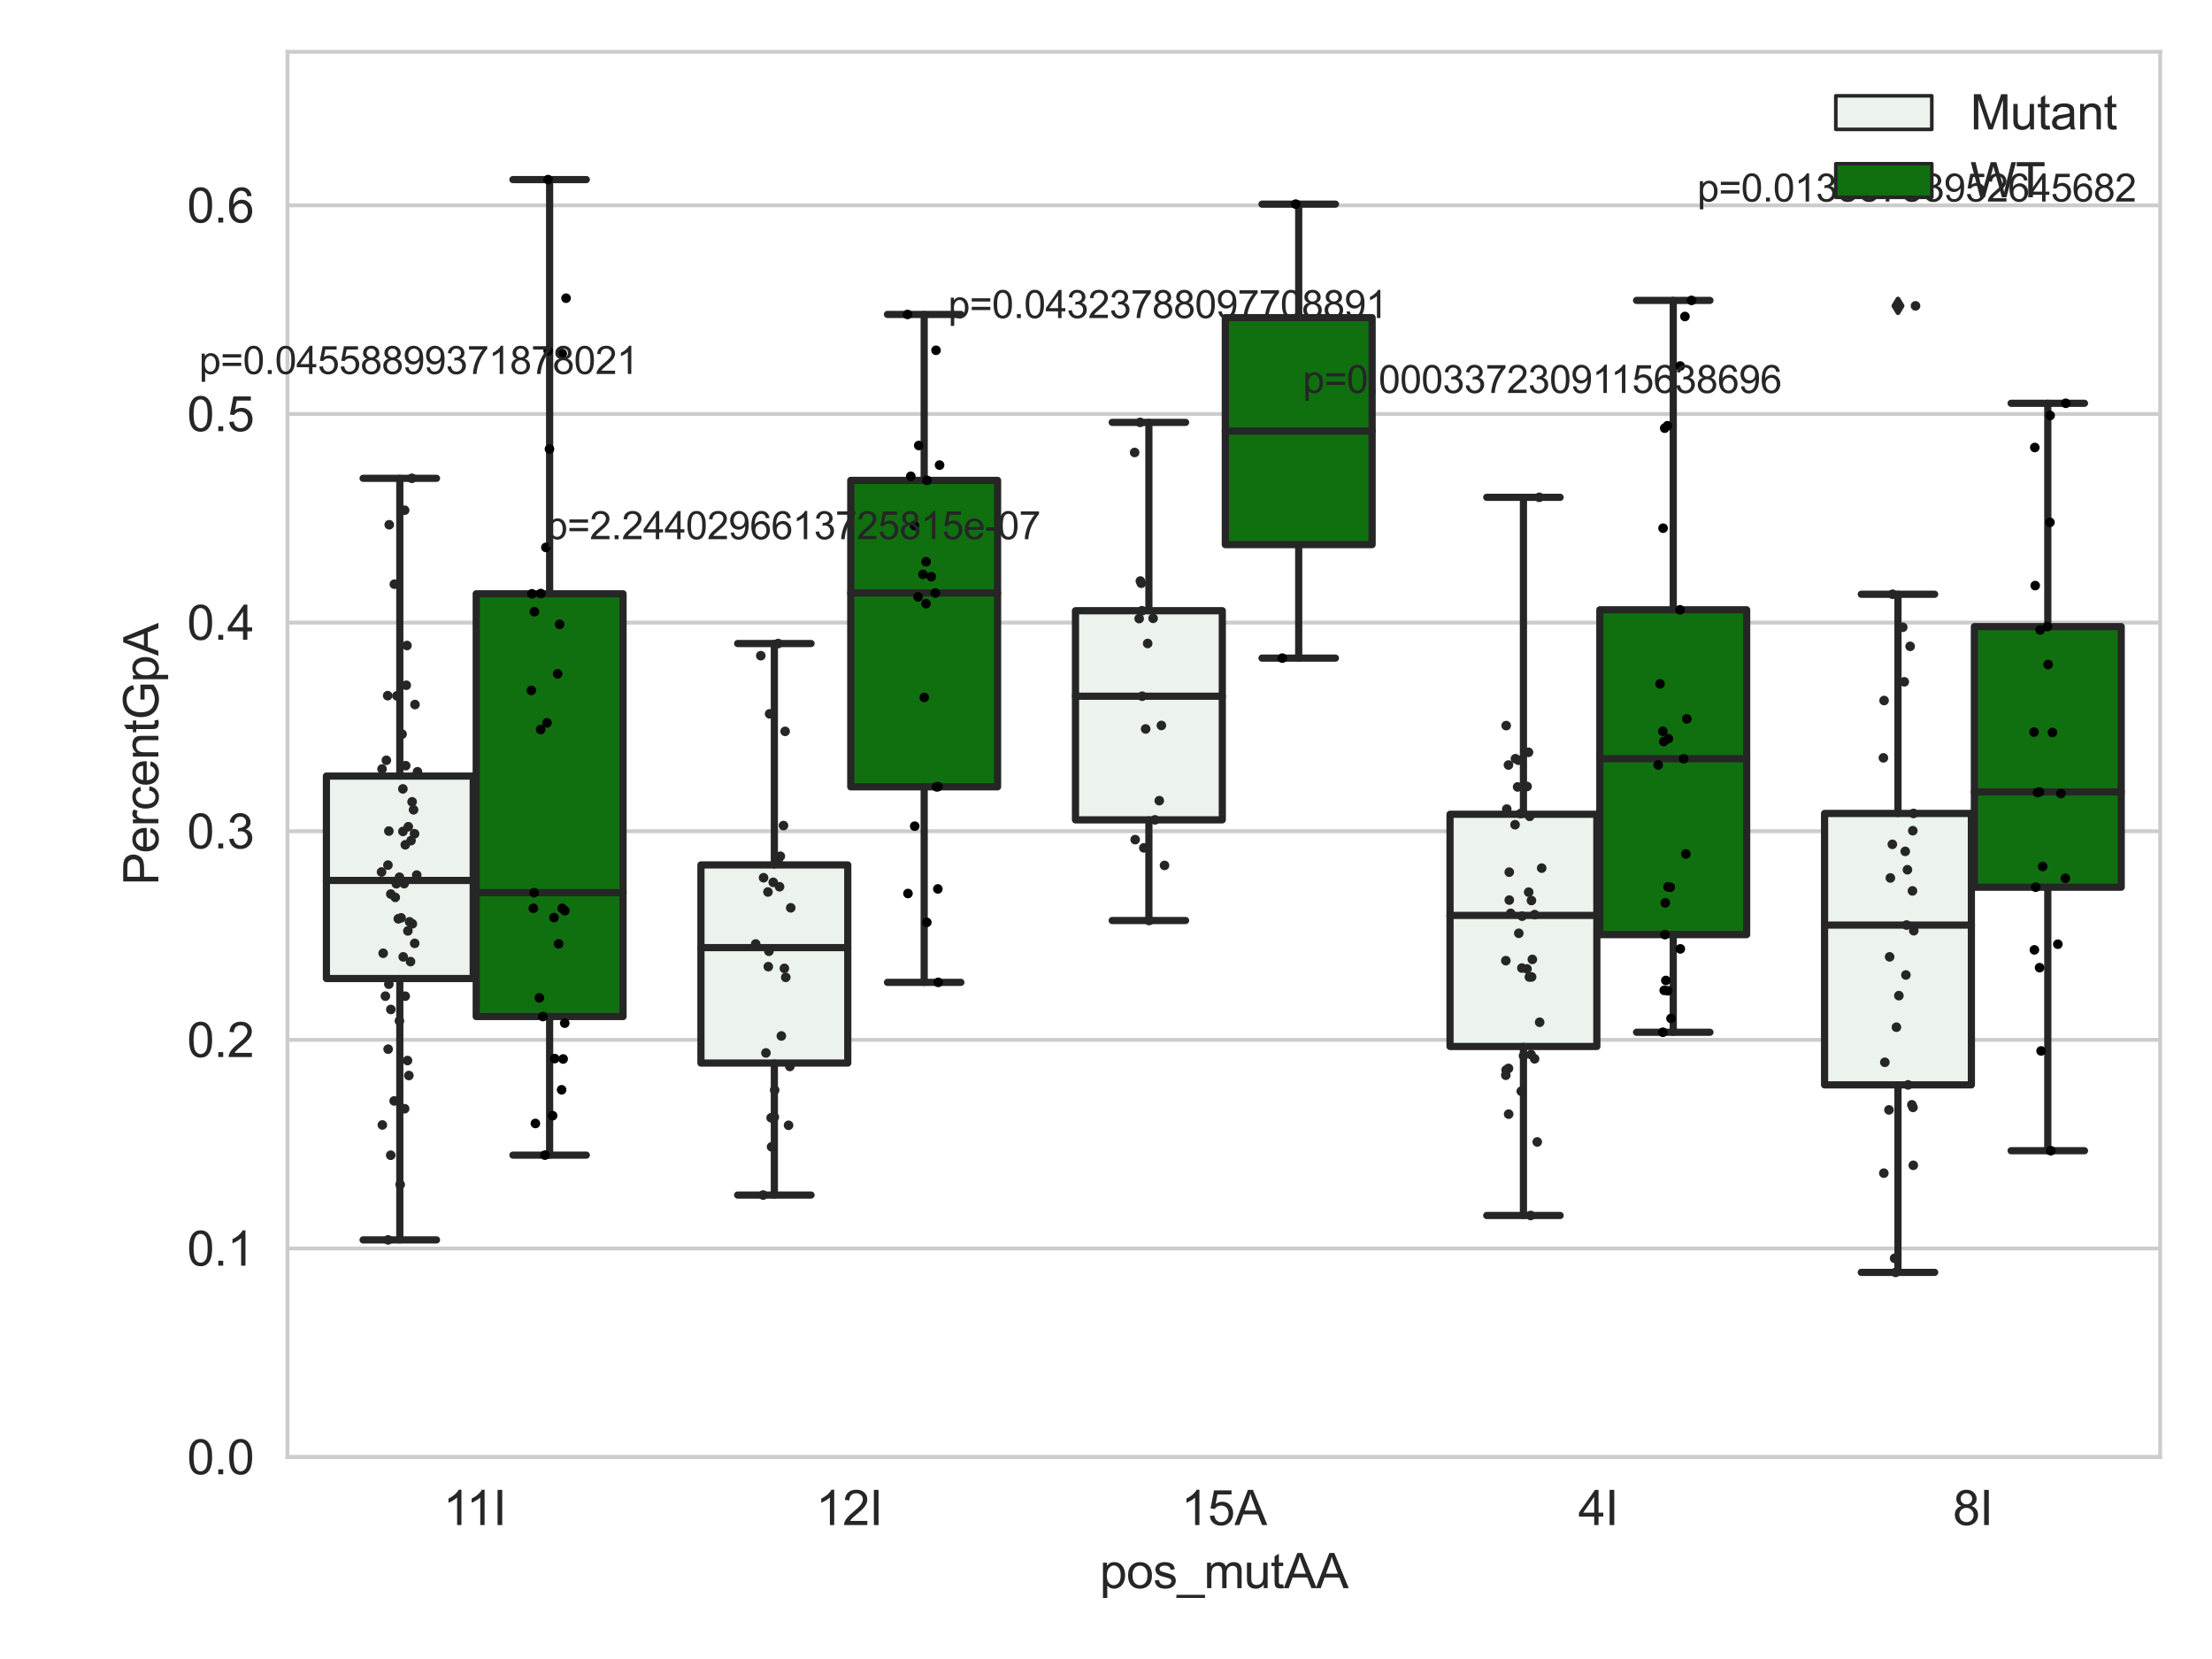 <?xml version="1.0" encoding="utf-8" standalone="no"?>
<!DOCTYPE svg PUBLIC "-//W3C//DTD SVG 1.1//EN"
  "http://www.w3.org/Graphics/SVG/1.1/DTD/svg11.dtd">
<svg xmlns:xlink="http://www.w3.org/1999/xlink" width="460.8pt" height="345.6pt" viewBox="0 0 460.8 345.6" xmlns="http://www.w3.org/2000/svg" version="1.1">
 <defs>
  <style type="text/css">*{stroke-linejoin: round; stroke-linecap: butt}</style>
 </defs>
 <g id="figure_1">
  <g id="patch_1">
   <path d="M 0 345.6 
L 460.8 345.6 
L 460.8 0 
L 0 0 
z
" style="fill: #ffffff"/>
  </g>
  <g id="axes_1">
   <g id="patch_2">
    <path d="M 59.881 303.539 
L 450 303.539 
L 450 10.8 
L 59.881 10.8 
z
" style="fill: #ffffff"/>
   </g>
   <g id="matplotlib.axis_1">
    <g id="xtick_1">
     <g id="text_1">
      <!-- 11I -->
      <g style="fill: #262626" transform="translate(92.312 317.697)scale(0.1 -0.1)">
       <defs>
        <path id="ArialMT-31" d="M 2384 0 
L 1822 0 
L 1822 3584 
Q 1619 3391 1289 3197 
Q 959 3003 697 2906 
L 697 3450 
Q 1169 3672 1522 3987 
Q 1875 4303 2022 4600 
L 2384 4600 
L 2384 0 
z
" transform="scale(0.016)"/>
        <path id="ArialMT-49" d="M 597 0 
L 597 4581 
L 1203 4581 
L 1203 0 
L 597 0 
z
" transform="scale(0.016)"/>
       </defs>
       <use xlink:href="#ArialMT-31"/>
       <use xlink:href="#ArialMT-31" x="48.24"/>
       <use xlink:href="#ArialMT-49" x="103.855"/>
      </g>
     </g>
    </g>
    <g id="xtick_2">
     <g id="text_2">
      <!-- 12I -->
      <g style="fill: #262626" transform="translate(169.967 317.697)scale(0.1 -0.1)">
       <defs>
        <path id="ArialMT-32" d="M 3222 541 
L 3222 0 
L 194 0 
Q 188 203 259 391 
Q 375 700 629 1000 
Q 884 1300 1366 1694 
Q 2113 2306 2375 2664 
Q 2638 3022 2638 3341 
Q 2638 3675 2398 3904 
Q 2159 4134 1775 4134 
Q 1369 4134 1125 3890 
Q 881 3647 878 3216 
L 300 3275 
Q 359 3922 746 4261 
Q 1134 4600 1788 4600 
Q 2447 4600 2831 4234 
Q 3216 3869 3216 3328 
Q 3216 3053 3103 2787 
Q 2991 2522 2730 2228 
Q 2469 1934 1863 1422 
Q 1356 997 1212 845 
Q 1069 694 975 541 
L 3222 541 
z
" transform="scale(0.016)"/>
       </defs>
       <use xlink:href="#ArialMT-31"/>
       <use xlink:href="#ArialMT-32" x="55.615"/>
       <use xlink:href="#ArialMT-49" x="111.23"/>
      </g>
     </g>
    </g>
    <g id="xtick_3">
     <g id="text_3">
      <!-- 15A -->
      <g style="fill: #262626" transform="translate(246.045 317.697)scale(0.1 -0.1)">
       <defs>
        <path id="ArialMT-35" d="M 266 1200 
L 856 1250 
Q 922 819 1161 601 
Q 1400 384 1738 384 
Q 2144 384 2425 690 
Q 2706 997 2706 1503 
Q 2706 1984 2436 2262 
Q 2166 2541 1728 2541 
Q 1456 2541 1237 2417 
Q 1019 2294 894 2097 
L 366 2166 
L 809 4519 
L 3088 4519 
L 3088 3981 
L 1259 3981 
L 1013 2750 
Q 1425 3038 1878 3038 
Q 2478 3038 2890 2622 
Q 3303 2206 3303 1553 
Q 3303 931 2941 478 
Q 2500 -78 1738 -78 
Q 1113 -78 717 272 
Q 322 622 266 1200 
z
" transform="scale(0.016)"/>
        <path id="ArialMT-41" d="M -9 0 
L 1750 4581 
L 2403 4581 
L 4278 0 
L 3588 0 
L 3053 1388 
L 1138 1388 
L 634 0 
L -9 0 
z
M 1313 1881 
L 2866 1881 
L 2388 3150 
Q 2169 3728 2063 4100 
Q 1975 3659 1816 3225 
L 1313 1881 
z
" transform="scale(0.016)"/>
       </defs>
       <use xlink:href="#ArialMT-31"/>
       <use xlink:href="#ArialMT-35" x="55.615"/>
       <use xlink:href="#ArialMT-41" x="111.23"/>
      </g>
     </g>
    </g>
    <g id="xtick_4">
     <g id="text_4">
      <!-- 4I -->
      <g style="fill: #262626" transform="translate(328.795 317.697)scale(0.1 -0.1)">
       <defs>
        <path id="ArialMT-34" d="M 2069 0 
L 2069 1097 
L 81 1097 
L 81 1613 
L 2172 4581 
L 2631 4581 
L 2631 1613 
L 3250 1613 
L 3250 1097 
L 2631 1097 
L 2631 0 
L 2069 0 
z
M 2069 1613 
L 2069 3678 
L 634 1613 
L 2069 1613 
z
" transform="scale(0.016)"/>
       </defs>
       <use xlink:href="#ArialMT-34"/>
       <use xlink:href="#ArialMT-49" x="55.615"/>
      </g>
     </g>
    </g>
    <g id="xtick_5">
     <g id="text_5">
      <!-- 8I -->
      <g style="fill: #262626" transform="translate(406.819 317.697)scale(0.1 -0.1)">
       <defs>
        <path id="ArialMT-38" d="M 1131 2484 
Q 781 2613 612 2850 
Q 444 3088 444 3419 
Q 444 3919 803 4259 
Q 1163 4600 1759 4600 
Q 2359 4600 2725 4251 
Q 3091 3903 3091 3403 
Q 3091 3084 2923 2848 
Q 2756 2613 2416 2484 
Q 2838 2347 3058 2040 
Q 3278 1734 3278 1309 
Q 3278 722 2862 322 
Q 2447 -78 1769 -78 
Q 1091 -78 675 323 
Q 259 725 259 1325 
Q 259 1772 486 2073 
Q 713 2375 1131 2484 
z
M 1019 3438 
Q 1019 3113 1228 2906 
Q 1438 2700 1772 2700 
Q 2097 2700 2305 2904 
Q 2513 3109 2513 3406 
Q 2513 3716 2298 3927 
Q 2084 4138 1766 4138 
Q 1444 4138 1231 3931 
Q 1019 3725 1019 3438 
z
M 838 1322 
Q 838 1081 952 856 
Q 1066 631 1291 507 
Q 1516 384 1775 384 
Q 2178 384 2440 643 
Q 2703 903 2703 1303 
Q 2703 1709 2433 1975 
Q 2163 2241 1756 2241 
Q 1359 2241 1098 1978 
Q 838 1716 838 1322 
z
" transform="scale(0.016)"/>
       </defs>
       <use xlink:href="#ArialMT-38"/>
       <use xlink:href="#ArialMT-49" x="55.615"/>
      </g>
     </g>
    </g>
    <g id="text_6">
     <!-- pos_mutAA -->
     <g style="fill: #262626" transform="translate(229.095 330.842)scale(0.1 -0.1)">
      <defs>
       <path id="ArialMT-70" d="M 422 -1272 
L 422 3319 
L 934 3319 
L 934 2888 
Q 1116 3141 1344 3267 
Q 1572 3394 1897 3394 
Q 2322 3394 2647 3175 
Q 2972 2956 3137 2557 
Q 3303 2159 3303 1684 
Q 3303 1175 3120 767 
Q 2938 359 2589 142 
Q 2241 -75 1856 -75 
Q 1575 -75 1351 44 
Q 1128 163 984 344 
L 984 -1272 
L 422 -1272 
z
M 931 1641 
Q 931 1000 1190 694 
Q 1450 388 1819 388 
Q 2194 388 2461 705 
Q 2728 1022 2728 1688 
Q 2728 2322 2467 2637 
Q 2206 2953 1844 2953 
Q 1484 2953 1207 2617 
Q 931 2281 931 1641 
z
" transform="scale(0.016)"/>
       <path id="ArialMT-6f" d="M 213 1659 
Q 213 2581 725 3025 
Q 1153 3394 1769 3394 
Q 2453 3394 2887 2945 
Q 3322 2497 3322 1706 
Q 3322 1066 3130 698 
Q 2938 331 2570 128 
Q 2203 -75 1769 -75 
Q 1072 -75 642 372 
Q 213 819 213 1659 
z
M 791 1659 
Q 791 1022 1069 705 
Q 1347 388 1769 388 
Q 2188 388 2466 706 
Q 2744 1025 2744 1678 
Q 2744 2294 2464 2611 
Q 2184 2928 1769 2928 
Q 1347 2928 1069 2612 
Q 791 2297 791 1659 
z
" transform="scale(0.016)"/>
       <path id="ArialMT-73" d="M 197 991 
L 753 1078 
Q 800 744 1014 566 
Q 1228 388 1613 388 
Q 2000 388 2187 545 
Q 2375 703 2375 916 
Q 2375 1106 2209 1216 
Q 2094 1291 1634 1406 
Q 1016 1563 777 1677 
Q 538 1791 414 1992 
Q 291 2194 291 2438 
Q 291 2659 392 2848 
Q 494 3038 669 3163 
Q 800 3259 1026 3326 
Q 1253 3394 1513 3394 
Q 1903 3394 2198 3281 
Q 2494 3169 2634 2976 
Q 2775 2784 2828 2463 
L 2278 2388 
Q 2241 2644 2061 2787 
Q 1881 2931 1553 2931 
Q 1166 2931 1000 2803 
Q 834 2675 834 2503 
Q 834 2394 903 2306 
Q 972 2216 1119 2156 
Q 1203 2125 1616 2013 
Q 2213 1853 2448 1751 
Q 2684 1650 2818 1456 
Q 2953 1263 2953 975 
Q 2953 694 2789 445 
Q 2625 197 2315 61 
Q 2006 -75 1616 -75 
Q 969 -75 630 194 
Q 291 463 197 991 
z
" transform="scale(0.016)"/>
       <path id="ArialMT-5f" d="M -97 -1272 
L -97 -866 
L 3631 -866 
L 3631 -1272 
L -97 -1272 
z
" transform="scale(0.016)"/>
       <path id="ArialMT-6d" d="M 422 0 
L 422 3319 
L 925 3319 
L 925 2853 
Q 1081 3097 1340 3245 
Q 1600 3394 1931 3394 
Q 2300 3394 2536 3241 
Q 2772 3088 2869 2813 
Q 3263 3394 3894 3394 
Q 4388 3394 4653 3120 
Q 4919 2847 4919 2278 
L 4919 0 
L 4359 0 
L 4359 2091 
Q 4359 2428 4304 2576 
Q 4250 2725 4106 2815 
Q 3963 2906 3769 2906 
Q 3419 2906 3187 2673 
Q 2956 2441 2956 1928 
L 2956 0 
L 2394 0 
L 2394 2156 
Q 2394 2531 2256 2718 
Q 2119 2906 1806 2906 
Q 1569 2906 1367 2781 
Q 1166 2656 1075 2415 
Q 984 2175 984 1722 
L 984 0 
L 422 0 
z
" transform="scale(0.016)"/>
       <path id="ArialMT-75" d="M 2597 0 
L 2597 488 
Q 2209 -75 1544 -75 
Q 1250 -75 995 37 
Q 741 150 617 320 
Q 494 491 444 738 
Q 409 903 409 1263 
L 409 3319 
L 972 3319 
L 972 1478 
Q 972 1038 1006 884 
Q 1059 663 1231 536 
Q 1403 409 1656 409 
Q 1909 409 2131 539 
Q 2353 669 2445 892 
Q 2538 1116 2538 1541 
L 2538 3319 
L 3100 3319 
L 3100 0 
L 2597 0 
z
" transform="scale(0.016)"/>
       <path id="ArialMT-74" d="M 1650 503 
L 1731 6 
Q 1494 -44 1306 -44 
Q 1000 -44 831 53 
Q 663 150 594 308 
Q 525 466 525 972 
L 525 2881 
L 113 2881 
L 113 3319 
L 525 3319 
L 525 4141 
L 1084 4478 
L 1084 3319 
L 1650 3319 
L 1650 2881 
L 1084 2881 
L 1084 941 
Q 1084 700 1114 631 
Q 1144 563 1211 522 
Q 1278 481 1403 481 
Q 1497 481 1650 503 
z
" transform="scale(0.016)"/>
      </defs>
      <use xlink:href="#ArialMT-70"/>
      <use xlink:href="#ArialMT-6f" x="55.615"/>
      <use xlink:href="#ArialMT-73" x="111.23"/>
      <use xlink:href="#ArialMT-5f" x="161.23"/>
      <use xlink:href="#ArialMT-6d" x="216.846"/>
      <use xlink:href="#ArialMT-75" x="300.146"/>
      <use xlink:href="#ArialMT-74" x="355.762"/>
      <use xlink:href="#ArialMT-41" x="383.545"/>
      <use xlink:href="#ArialMT-41" x="450.244"/>
     </g>
    </g>
   </g>
   <g id="matplotlib.axis_2">
    <g id="ytick_1">
     <g id="line2d_1">
      <path d="M 59.881 303.539 
L 450 303.539 
" clip-path="url(#p01e0647e07)" style="fill: none; stroke: #cccccc; stroke-width: 0.8; stroke-linecap: round"/>
     </g>
     <g id="text_7">
      <!-- 0.0 -->
      <g style="fill: #262626" transform="translate(38.981 307.118)scale(0.1 -0.1)">
       <defs>
        <path id="ArialMT-30" d="M 266 2259 
Q 266 3072 433 3567 
Q 600 4063 929 4331 
Q 1259 4600 1759 4600 
Q 2128 4600 2406 4451 
Q 2684 4303 2865 4023 
Q 3047 3744 3150 3342 
Q 3253 2941 3253 2259 
Q 3253 1453 3087 958 
Q 2922 463 2592 192 
Q 2263 -78 1759 -78 
Q 1097 -78 719 397 
Q 266 969 266 2259 
z
M 844 2259 
Q 844 1131 1108 757 
Q 1372 384 1759 384 
Q 2147 384 2411 759 
Q 2675 1134 2675 2259 
Q 2675 3391 2411 3762 
Q 2147 4134 1753 4134 
Q 1366 4134 1134 3806 
Q 844 3388 844 2259 
z
" transform="scale(0.016)"/>
        <path id="ArialMT-2e" d="M 581 0 
L 581 641 
L 1222 641 
L 1222 0 
L 581 0 
z
" transform="scale(0.016)"/>
       </defs>
       <use xlink:href="#ArialMT-30"/>
       <use xlink:href="#ArialMT-2e" x="55.615"/>
       <use xlink:href="#ArialMT-30" x="83.398"/>
      </g>
     </g>
    </g>
    <g id="ytick_2">
     <g id="line2d_2">
      <path d="M 59.881 260.079 
L 450 260.079 
" clip-path="url(#p01e0647e07)" style="fill: none; stroke: #cccccc; stroke-width: 0.8; stroke-linecap: round"/>
     </g>
     <g id="text_8">
      <!-- 0.1 -->
      <g style="fill: #262626" transform="translate(38.981 263.658)scale(0.1 -0.1)">
       <use xlink:href="#ArialMT-30"/>
       <use xlink:href="#ArialMT-2e" x="55.615"/>
       <use xlink:href="#ArialMT-31" x="83.398"/>
      </g>
     </g>
    </g>
    <g id="ytick_3">
     <g id="line2d_3">
      <path d="M 59.881 216.62 
L 450 216.62 
" clip-path="url(#p01e0647e07)" style="fill: none; stroke: #cccccc; stroke-width: 0.8; stroke-linecap: round"/>
     </g>
     <g id="text_9">
      <!-- 0.2 -->
      <g style="fill: #262626" transform="translate(38.981 220.198)scale(0.1 -0.1)">
       <use xlink:href="#ArialMT-30"/>
       <use xlink:href="#ArialMT-2e" x="55.615"/>
       <use xlink:href="#ArialMT-32" x="83.398"/>
      </g>
     </g>
    </g>
    <g id="ytick_4">
     <g id="line2d_4">
      <path d="M 59.881 173.16 
L 450 173.16 
" clip-path="url(#p01e0647e07)" style="fill: none; stroke: #cccccc; stroke-width: 0.8; stroke-linecap: round"/>
     </g>
     <g id="text_10">
      <!-- 0.3 -->
      <g style="fill: #262626" transform="translate(38.981 176.739)scale(0.1 -0.1)">
       <defs>
        <path id="ArialMT-33" d="M 269 1209 
L 831 1284 
Q 928 806 1161 595 
Q 1394 384 1728 384 
Q 2125 384 2398 659 
Q 2672 934 2672 1341 
Q 2672 1728 2419 1979 
Q 2166 2231 1775 2231 
Q 1616 2231 1378 2169 
L 1441 2663 
Q 1497 2656 1531 2656 
Q 1891 2656 2178 2843 
Q 2466 3031 2466 3422 
Q 2466 3731 2256 3934 
Q 2047 4138 1716 4138 
Q 1388 4138 1169 3931 
Q 950 3725 888 3313 
L 325 3413 
Q 428 3978 793 4289 
Q 1159 4600 1703 4600 
Q 2078 4600 2393 4439 
Q 2709 4278 2876 4000 
Q 3044 3722 3044 3409 
Q 3044 3113 2884 2869 
Q 2725 2625 2413 2481 
Q 2819 2388 3044 2092 
Q 3269 1797 3269 1353 
Q 3269 753 2831 336 
Q 2394 -81 1725 -81 
Q 1122 -81 723 278 
Q 325 638 269 1209 
z
" transform="scale(0.016)"/>
       </defs>
       <use xlink:href="#ArialMT-30"/>
       <use xlink:href="#ArialMT-2e" x="55.615"/>
       <use xlink:href="#ArialMT-33" x="83.398"/>
      </g>
     </g>
    </g>
    <g id="ytick_5">
     <g id="line2d_5">
      <path d="M 59.881 129.7 
L 450 129.7 
" clip-path="url(#p01e0647e07)" style="fill: none; stroke: #cccccc; stroke-width: 0.8; stroke-linecap: round"/>
     </g>
     <g id="text_11">
      <!-- 0.4 -->
      <g style="fill: #262626" transform="translate(38.981 133.279)scale(0.1 -0.1)">
       <use xlink:href="#ArialMT-30"/>
       <use xlink:href="#ArialMT-2e" x="55.615"/>
       <use xlink:href="#ArialMT-34" x="83.398"/>
      </g>
     </g>
    </g>
    <g id="ytick_6">
     <g id="line2d_6">
      <path d="M 59.881 86.241 
L 450 86.241 
" clip-path="url(#p01e0647e07)" style="fill: none; stroke: #cccccc; stroke-width: 0.8; stroke-linecap: round"/>
     </g>
     <g id="text_12">
      <!-- 0.5 -->
      <g style="fill: #262626" transform="translate(38.981 89.82)scale(0.1 -0.1)">
       <use xlink:href="#ArialMT-30"/>
       <use xlink:href="#ArialMT-2e" x="55.615"/>
       <use xlink:href="#ArialMT-35" x="83.398"/>
      </g>
     </g>
    </g>
    <g id="ytick_7">
     <g id="line2d_7">
      <path d="M 59.881 42.781 
L 450 42.781 
" clip-path="url(#p01e0647e07)" style="fill: none; stroke: #cccccc; stroke-width: 0.8; stroke-linecap: round"/>
     </g>
     <g id="text_13">
      <!-- 0.6 -->
      <g style="fill: #262626" transform="translate(38.981 46.36)scale(0.1 -0.1)">
       <defs>
        <path id="ArialMT-36" d="M 3184 3459 
L 2625 3416 
Q 2550 3747 2413 3897 
Q 2184 4138 1850 4138 
Q 1581 4138 1378 3988 
Q 1113 3794 959 3422 
Q 806 3050 800 2363 
Q 1003 2672 1297 2822 
Q 1591 2972 1913 2972 
Q 2475 2972 2870 2558 
Q 3266 2144 3266 1488 
Q 3266 1056 3080 686 
Q 2894 316 2569 119 
Q 2244 -78 1831 -78 
Q 1128 -78 684 439 
Q 241 956 241 2144 
Q 241 3472 731 4075 
Q 1159 4600 1884 4600 
Q 2425 4600 2770 4297 
Q 3116 3994 3184 3459 
z
M 888 1484 
Q 888 1194 1011 928 
Q 1134 663 1356 523 
Q 1578 384 1822 384 
Q 2178 384 2434 671 
Q 2691 959 2691 1453 
Q 2691 1928 2437 2201 
Q 2184 2475 1800 2475 
Q 1419 2475 1153 2201 
Q 888 1928 888 1484 
z
" transform="scale(0.016)"/>
       </defs>
       <use xlink:href="#ArialMT-30"/>
       <use xlink:href="#ArialMT-2e" x="55.615"/>
       <use xlink:href="#ArialMT-36" x="83.398"/>
      </g>
     </g>
    </g>
    <g id="text_14">
     <!-- PercentGpA -->
     <g style="fill: #262626" transform="translate(32.994 184.405)rotate(-90)scale(0.1 -0.1)">
      <defs>
       <path id="ArialMT-50" d="M 494 0 
L 494 4581 
L 2222 4581 
Q 2678 4581 2919 4538 
Q 3256 4481 3484 4323 
Q 3713 4166 3852 3881 
Q 3991 3597 3991 3256 
Q 3991 2672 3619 2267 
Q 3247 1863 2275 1863 
L 1100 1863 
L 1100 0 
L 494 0 
z
M 1100 2403 
L 2284 2403 
Q 2872 2403 3119 2622 
Q 3366 2841 3366 3238 
Q 3366 3525 3220 3729 
Q 3075 3934 2838 4000 
Q 2684 4041 2272 4041 
L 1100 4041 
L 1100 2403 
z
" transform="scale(0.016)"/>
       <path id="ArialMT-65" d="M 2694 1069 
L 3275 997 
Q 3138 488 2766 206 
Q 2394 -75 1816 -75 
Q 1088 -75 661 373 
Q 234 822 234 1631 
Q 234 2469 665 2931 
Q 1097 3394 1784 3394 
Q 2450 3394 2872 2941 
Q 3294 2488 3294 1666 
Q 3294 1616 3291 1516 
L 816 1516 
Q 847 969 1125 678 
Q 1403 388 1819 388 
Q 2128 388 2347 550 
Q 2566 713 2694 1069 
z
M 847 1978 
L 2700 1978 
Q 2663 2397 2488 2606 
Q 2219 2931 1791 2931 
Q 1403 2931 1139 2672 
Q 875 2413 847 1978 
z
" transform="scale(0.016)"/>
       <path id="ArialMT-72" d="M 416 0 
L 416 3319 
L 922 3319 
L 922 2816 
Q 1116 3169 1280 3281 
Q 1444 3394 1641 3394 
Q 1925 3394 2219 3213 
L 2025 2691 
Q 1819 2813 1613 2813 
Q 1428 2813 1281 2702 
Q 1134 2591 1072 2394 
Q 978 2094 978 1738 
L 978 0 
L 416 0 
z
" transform="scale(0.016)"/>
       <path id="ArialMT-63" d="M 2588 1216 
L 3141 1144 
Q 3050 572 2676 248 
Q 2303 -75 1759 -75 
Q 1078 -75 664 370 
Q 250 816 250 1647 
Q 250 2184 428 2587 
Q 606 2991 970 3192 
Q 1334 3394 1763 3394 
Q 2303 3394 2647 3120 
Q 2991 2847 3088 2344 
L 2541 2259 
Q 2463 2594 2264 2762 
Q 2066 2931 1784 2931 
Q 1359 2931 1093 2626 
Q 828 2322 828 1663 
Q 828 994 1084 691 
Q 1341 388 1753 388 
Q 2084 388 2306 591 
Q 2528 794 2588 1216 
z
" transform="scale(0.016)"/>
       <path id="ArialMT-6e" d="M 422 0 
L 422 3319 
L 928 3319 
L 928 2847 
Q 1294 3394 1984 3394 
Q 2284 3394 2536 3286 
Q 2788 3178 2913 3003 
Q 3038 2828 3088 2588 
Q 3119 2431 3119 2041 
L 3119 0 
L 2556 0 
L 2556 2019 
Q 2556 2363 2490 2533 
Q 2425 2703 2258 2804 
Q 2091 2906 1866 2906 
Q 1506 2906 1245 2678 
Q 984 2450 984 1813 
L 984 0 
L 422 0 
z
" transform="scale(0.016)"/>
       <path id="ArialMT-47" d="M 2638 1797 
L 2638 2334 
L 4578 2338 
L 4578 638 
Q 4131 281 3656 101 
Q 3181 -78 2681 -78 
Q 2006 -78 1454 211 
Q 903 500 622 1047 
Q 341 1594 341 2269 
Q 341 2938 620 3517 
Q 900 4097 1425 4378 
Q 1950 4659 2634 4659 
Q 3131 4659 3532 4498 
Q 3934 4338 4162 4050 
Q 4391 3763 4509 3300 
L 3963 3150 
Q 3859 3500 3706 3700 
Q 3553 3900 3268 4020 
Q 2984 4141 2638 4141 
Q 2222 4141 1919 4014 
Q 1616 3888 1430 3681 
Q 1244 3475 1141 3228 
Q 966 2803 966 2306 
Q 966 1694 1177 1281 
Q 1388 869 1791 669 
Q 2194 469 2647 469 
Q 3041 469 3416 620 
Q 3791 772 3984 944 
L 3984 1797 
L 2638 1797 
z
" transform="scale(0.016)"/>
      </defs>
      <use xlink:href="#ArialMT-50"/>
      <use xlink:href="#ArialMT-65" x="66.699"/>
      <use xlink:href="#ArialMT-72" x="122.314"/>
      <use xlink:href="#ArialMT-63" x="155.615"/>
      <use xlink:href="#ArialMT-65" x="205.615"/>
      <use xlink:href="#ArialMT-6e" x="261.23"/>
      <use xlink:href="#ArialMT-74" x="316.846"/>
      <use xlink:href="#ArialMT-47" x="344.629"/>
      <use xlink:href="#ArialMT-70" x="422.412"/>
      <use xlink:href="#ArialMT-41" x="478.027"/>
     </g>
    </g>
   </g>
   <g id="patch_3">
    <path d="M 67.996 203.848 
L 98.581 203.848 
L 98.581 161.669 
L 67.996 161.669 
L 67.996 203.848 
z
" clip-path="url(#p01e0647e07)" style="fill: #ecf2ec; stroke: #262626; stroke-width: 1.5; stroke-linejoin: miter"/>
   </g>
   <g id="patch_4">
    <path d="M 99.205 211.764 
L 129.791 211.764 
L 129.791 123.7 
L 99.205 123.7 
L 99.205 211.764 
z
" clip-path="url(#p01e0647e07)" style="fill: #107010; stroke: #262626; stroke-width: 1.5; stroke-linejoin: miter"/>
   </g>
   <g id="patch_5">
    <path d="M 146.019 221.457 
L 176.605 221.457 
L 176.605 180.18 
L 146.019 180.18 
L 146.019 221.457 
z
" clip-path="url(#p01e0647e07)" style="fill: #ecf2ec; stroke: #262626; stroke-width: 1.5; stroke-linejoin: miter"/>
   </g>
   <g id="patch_6">
    <path d="M 177.229 163.909 
L 207.814 163.909 
L 207.814 100.07 
L 177.229 100.07 
L 177.229 163.909 
z
" clip-path="url(#p01e0647e07)" style="fill: #107010; stroke: #262626; stroke-width: 1.5; stroke-linejoin: miter"/>
   </g>
   <g id="patch_7">
    <path d="M 224.043 170.791 
L 254.629 170.791 
L 254.629 127.224 
L 224.043 127.224 
L 224.043 170.791 
z
" clip-path="url(#p01e0647e07)" style="fill: #ecf2ec; stroke: #262626; stroke-width: 1.5; stroke-linejoin: miter"/>
   </g>
   <g id="patch_8">
    <path d="M 255.253 113.453 
L 285.838 113.453 
L 285.838 66.168 
L 255.253 66.168 
L 255.253 113.453 
z
" clip-path="url(#p01e0647e07)" style="fill: #107010; stroke: #262626; stroke-width: 1.5; stroke-linejoin: miter"/>
   </g>
   <g id="patch_9">
    <path d="M 302.067 217.998 
L 332.652 217.998 
L 332.652 169.628 
L 302.067 169.628 
L 302.067 217.998 
z
" clip-path="url(#p01e0647e07)" style="fill: #ecf2ec; stroke: #262626; stroke-width: 1.5; stroke-linejoin: miter"/>
   </g>
   <g id="patch_10">
    <path d="M 333.276 194.697 
L 363.862 194.697 
L 363.862 127.034 
L 333.276 127.034 
L 333.276 194.697 
z
" clip-path="url(#p01e0647e07)" style="fill: #107010; stroke: #262626; stroke-width: 1.5; stroke-linejoin: miter"/>
   </g>
   <g id="patch_11">
    <path d="M 380.091 226.001 
L 410.676 226.001 
L 410.676 169.458 
L 380.091 169.458 
L 380.091 226.001 
z
" clip-path="url(#p01e0647e07)" style="fill: #ecf2ec; stroke: #262626; stroke-width: 1.5; stroke-linejoin: miter"/>
   </g>
   <g id="patch_12">
    <path d="M 411.3 184.82 
L 441.886 184.82 
L 441.886 130.536 
L 411.3 130.536 
L 411.3 184.82 
z
" clip-path="url(#p01e0647e07)" style="fill: #107010; stroke: #262626; stroke-width: 1.5; stroke-linejoin: miter"/>
   </g>
   <g id="patch_13">
    <path d="M 98.893 303.539 
L 98.893 303.539 
L 98.893 303.539 
L 98.893 303.539 
z
" clip-path="url(#p01e0647e07)" style="fill: #ecf2ec; stroke: #262626; stroke-width: 0.75; stroke-linejoin: miter"/>
   </g>
   <g id="patch_14">
    <path d="M 98.893 303.539 
L 98.893 303.539 
L 98.893 303.539 
L 98.893 303.539 
z
" clip-path="url(#p01e0647e07)" style="fill: #107010; stroke: #262626; stroke-width: 0.75; stroke-linejoin: miter"/>
   </g>
   <g id="PathCollection_1"/>
   <g id="PathCollection_2"/>
   <g id="line2d_8">
    <path d="M 83.288 203.848 
L 83.288 258.292 
" clip-path="url(#p01e0647e07)" style="fill: none; stroke: #262626; stroke-width: 1.5; stroke-linecap: round"/>
   </g>
   <g id="line2d_9">
    <path d="M 83.288 161.669 
L 83.288 99.641 
" clip-path="url(#p01e0647e07)" style="fill: none; stroke: #262626; stroke-width: 1.5; stroke-linecap: round"/>
   </g>
   <g id="line2d_10">
    <path d="M 75.642 258.292 
L 90.935 258.292 
" clip-path="url(#p01e0647e07)" style="fill: none; stroke: #262626; stroke-width: 1.5; stroke-linecap: round"/>
   </g>
   <g id="line2d_11">
    <path d="M 75.642 99.641 
L 90.935 99.641 
" clip-path="url(#p01e0647e07)" style="fill: none; stroke: #262626; stroke-width: 1.5; stroke-linecap: round"/>
   </g>
   <g id="line2d_12"/>
   <g id="line2d_13">
    <path d="M 114.498 211.764 
L 114.498 240.632 
" clip-path="url(#p01e0647e07)" style="fill: none; stroke: #262626; stroke-width: 1.5; stroke-linecap: round"/>
   </g>
   <g id="line2d_14">
    <path d="M 114.498 123.7 
L 114.498 37.413 
" clip-path="url(#p01e0647e07)" style="fill: none; stroke: #262626; stroke-width: 1.5; stroke-linecap: round"/>
   </g>
   <g id="line2d_15">
    <path d="M 106.852 240.632 
L 122.144 240.632 
" clip-path="url(#p01e0647e07)" style="fill: none; stroke: #262626; stroke-width: 1.5; stroke-linecap: round"/>
   </g>
   <g id="line2d_16">
    <path d="M 106.852 37.413 
L 122.144 37.413 
" clip-path="url(#p01e0647e07)" style="fill: none; stroke: #262626; stroke-width: 1.5; stroke-linecap: round"/>
   </g>
   <g id="line2d_17"/>
   <g id="line2d_18">
    <path d="M 161.312 221.457 
L 161.312 248.95 
" clip-path="url(#p01e0647e07)" style="fill: none; stroke: #262626; stroke-width: 1.5; stroke-linecap: round"/>
   </g>
   <g id="line2d_19">
    <path d="M 161.312 180.18 
L 161.312 134.059 
" clip-path="url(#p01e0647e07)" style="fill: none; stroke: #262626; stroke-width: 1.5; stroke-linecap: round"/>
   </g>
   <g id="line2d_20">
    <path d="M 153.666 248.95 
L 168.958 248.95 
" clip-path="url(#p01e0647e07)" style="fill: none; stroke: #262626; stroke-width: 1.5; stroke-linecap: round"/>
   </g>
   <g id="line2d_21">
    <path d="M 153.666 134.059 
L 168.958 134.059 
" clip-path="url(#p01e0647e07)" style="fill: none; stroke: #262626; stroke-width: 1.5; stroke-linecap: round"/>
   </g>
   <g id="line2d_22"/>
   <g id="line2d_23">
    <path d="M 192.522 163.909 
L 192.522 204.642 
" clip-path="url(#p01e0647e07)" style="fill: none; stroke: #262626; stroke-width: 1.5; stroke-linecap: round"/>
   </g>
   <g id="line2d_24">
    <path d="M 192.522 100.07 
L 192.522 65.503 
" clip-path="url(#p01e0647e07)" style="fill: none; stroke: #262626; stroke-width: 1.5; stroke-linecap: round"/>
   </g>
   <g id="line2d_25">
    <path d="M 184.875 204.642 
L 200.168 204.642 
" clip-path="url(#p01e0647e07)" style="fill: none; stroke: #262626; stroke-width: 1.5; stroke-linecap: round"/>
   </g>
   <g id="line2d_26">
    <path d="M 184.875 65.503 
L 200.168 65.503 
" clip-path="url(#p01e0647e07)" style="fill: none; stroke: #262626; stroke-width: 1.5; stroke-linecap: round"/>
   </g>
   <g id="line2d_27"/>
   <g id="line2d_28">
    <path d="M 239.336 170.791 
L 239.336 191.761 
" clip-path="url(#p01e0647e07)" style="fill: none; stroke: #262626; stroke-width: 1.5; stroke-linecap: round"/>
   </g>
   <g id="line2d_29">
    <path d="M 239.336 127.224 
L 239.336 87.989 
" clip-path="url(#p01e0647e07)" style="fill: none; stroke: #262626; stroke-width: 1.5; stroke-linecap: round"/>
   </g>
   <g id="line2d_30">
    <path d="M 231.69 191.761 
L 246.982 191.761 
" clip-path="url(#p01e0647e07)" style="fill: none; stroke: #262626; stroke-width: 1.5; stroke-linecap: round"/>
   </g>
   <g id="line2d_31">
    <path d="M 231.69 87.989 
L 246.982 87.989 
" clip-path="url(#p01e0647e07)" style="fill: none; stroke: #262626; stroke-width: 1.5; stroke-linecap: round"/>
   </g>
   <g id="line2d_32"/>
   <g id="line2d_33">
    <path d="M 270.545 113.453 
L 270.545 137.096 
" clip-path="url(#p01e0647e07)" style="fill: none; stroke: #262626; stroke-width: 1.5; stroke-linecap: round"/>
   </g>
   <g id="line2d_34">
    <path d="M 270.545 66.168 
L 270.545 42.525 
" clip-path="url(#p01e0647e07)" style="fill: none; stroke: #262626; stroke-width: 1.5; stroke-linecap: round"/>
   </g>
   <g id="line2d_35">
    <path d="M 262.899 137.096 
L 278.192 137.096 
" clip-path="url(#p01e0647e07)" style="fill: none; stroke: #262626; stroke-width: 1.5; stroke-linecap: round"/>
   </g>
   <g id="line2d_36">
    <path d="M 262.899 42.525 
L 278.192 42.525 
" clip-path="url(#p01e0647e07)" style="fill: none; stroke: #262626; stroke-width: 1.5; stroke-linecap: round"/>
   </g>
   <g id="line2d_37"/>
   <g id="line2d_38">
    <path d="M 317.36 217.998 
L 317.36 253.206 
" clip-path="url(#p01e0647e07)" style="fill: none; stroke: #262626; stroke-width: 1.5; stroke-linecap: round"/>
   </g>
   <g id="line2d_39">
    <path d="M 317.36 169.628 
L 317.36 103.597 
" clip-path="url(#p01e0647e07)" style="fill: none; stroke: #262626; stroke-width: 1.5; stroke-linecap: round"/>
   </g>
   <g id="line2d_40">
    <path d="M 309.713 253.206 
L 325.006 253.206 
" clip-path="url(#p01e0647e07)" style="fill: none; stroke: #262626; stroke-width: 1.5; stroke-linecap: round"/>
   </g>
   <g id="line2d_41">
    <path d="M 309.713 103.597 
L 325.006 103.597 
" clip-path="url(#p01e0647e07)" style="fill: none; stroke: #262626; stroke-width: 1.5; stroke-linecap: round"/>
   </g>
   <g id="line2d_42"/>
   <g id="line2d_43">
    <path d="M 348.569 194.697 
L 348.569 215.038 
" clip-path="url(#p01e0647e07)" style="fill: none; stroke: #262626; stroke-width: 1.5; stroke-linecap: round"/>
   </g>
   <g id="line2d_44">
    <path d="M 348.569 127.034 
L 348.569 62.581 
" clip-path="url(#p01e0647e07)" style="fill: none; stroke: #262626; stroke-width: 1.5; stroke-linecap: round"/>
   </g>
   <g id="line2d_45">
    <path d="M 340.923 215.038 
L 356.215 215.038 
" clip-path="url(#p01e0647e07)" style="fill: none; stroke: #262626; stroke-width: 1.5; stroke-linecap: round"/>
   </g>
   <g id="line2d_46">
    <path d="M 340.923 62.581 
L 356.215 62.581 
" clip-path="url(#p01e0647e07)" style="fill: none; stroke: #262626; stroke-width: 1.5; stroke-linecap: round"/>
   </g>
   <g id="line2d_47"/>
   <g id="line2d_48">
    <path d="M 395.383 226.001 
L 395.383 265.059 
" clip-path="url(#p01e0647e07)" style="fill: none; stroke: #262626; stroke-width: 1.5; stroke-linecap: round"/>
   </g>
   <g id="line2d_49">
    <path d="M 395.383 169.458 
L 395.383 123.795 
" clip-path="url(#p01e0647e07)" style="fill: none; stroke: #262626; stroke-width: 1.5; stroke-linecap: round"/>
   </g>
   <g id="line2d_50">
    <path d="M 387.737 265.059 
L 403.03 265.059 
" clip-path="url(#p01e0647e07)" style="fill: none; stroke: #262626; stroke-width: 1.5; stroke-linecap: round"/>
   </g>
   <g id="line2d_51">
    <path d="M 387.737 123.795 
L 403.03 123.795 
" clip-path="url(#p01e0647e07)" style="fill: none; stroke: #262626; stroke-width: 1.5; stroke-linecap: round"/>
   </g>
   <g id="line2d_52">
    <defs>
     <path id="m5060768d21" d="M -0 1.414 
L 0.849 0 
L 0 -1.414 
L -0.849 -0 
z
" style="stroke: #262626; stroke-linejoin: miter"/>
    </defs>
    <g clip-path="url(#p01e0647e07)">
     <use xlink:href="#m5060768d21" x="395.383" y="63.715" style="fill: #262626; stroke: #262626; stroke-linejoin: miter"/>
    </g>
   </g>
   <g id="line2d_53">
    <path d="M 426.593 184.82 
L 426.593 239.716 
" clip-path="url(#p01e0647e07)" style="fill: none; stroke: #262626; stroke-width: 1.5; stroke-linecap: round"/>
   </g>
   <g id="line2d_54">
    <path d="M 426.593 130.536 
L 426.593 84.013 
" clip-path="url(#p01e0647e07)" style="fill: none; stroke: #262626; stroke-width: 1.5; stroke-linecap: round"/>
   </g>
   <g id="line2d_55">
    <path d="M 418.947 239.716 
L 434.239 239.716 
" clip-path="url(#p01e0647e07)" style="fill: none; stroke: #262626; stroke-width: 1.5; stroke-linecap: round"/>
   </g>
   <g id="line2d_56">
    <path d="M 418.947 84.013 
L 434.239 84.013 
" clip-path="url(#p01e0647e07)" style="fill: none; stroke: #262626; stroke-width: 1.5; stroke-linecap: round"/>
   </g>
   <g id="line2d_57"/>
   <g id="line2d_58">
    <path d="M 67.996 183.408 
L 98.581 183.408 
" clip-path="url(#p01e0647e07)" style="fill: none; stroke: #262626; stroke-width: 1.5; stroke-linecap: round"/>
   </g>
   <g id="line2d_59">
    <path d="M 99.205 185.962 
L 129.791 185.962 
" clip-path="url(#p01e0647e07)" style="fill: none; stroke: #262626; stroke-width: 1.5; stroke-linecap: round"/>
   </g>
   <g id="line2d_60">
    <path d="M 146.019 197.404 
L 176.605 197.404 
" clip-path="url(#p01e0647e07)" style="fill: none; stroke: #262626; stroke-width: 1.5; stroke-linecap: round"/>
   </g>
   <g id="line2d_61">
    <path d="M 177.229 123.536 
L 207.814 123.536 
" clip-path="url(#p01e0647e07)" style="fill: none; stroke: #262626; stroke-width: 1.5; stroke-linecap: round"/>
   </g>
   <g id="line2d_62">
    <path d="M 224.043 145.034 
L 254.629 145.034 
" clip-path="url(#p01e0647e07)" style="fill: none; stroke: #262626; stroke-width: 1.5; stroke-linecap: round"/>
   </g>
   <g id="line2d_63">
    <path d="M 255.253 89.811 
L 285.838 89.811 
" clip-path="url(#p01e0647e07)" style="fill: none; stroke: #262626; stroke-width: 1.5; stroke-linecap: round"/>
   </g>
   <g id="line2d_64">
    <path d="M 302.067 190.695 
L 332.652 190.695 
" clip-path="url(#p01e0647e07)" style="fill: none; stroke: #262626; stroke-width: 1.5; stroke-linecap: round"/>
   </g>
   <g id="line2d_65">
    <path d="M 333.276 158.062 
L 363.862 158.062 
" clip-path="url(#p01e0647e07)" style="fill: none; stroke: #262626; stroke-width: 1.5; stroke-linecap: round"/>
   </g>
   <g id="line2d_66">
    <path d="M 380.091 192.708 
L 410.676 192.708 
" clip-path="url(#p01e0647e07)" style="fill: none; stroke: #262626; stroke-width: 1.5; stroke-linecap: round"/>
   </g>
   <g id="line2d_67">
    <path d="M 411.3 164.972 
L 441.886 164.972 
" clip-path="url(#p01e0647e07)" style="fill: none; stroke: #262626; stroke-width: 1.5; stroke-linecap: round"/>
   </g>
   <g id="patch_15">
    <path d="M 59.881 303.539 
L 59.881 10.8 
" style="fill: none; stroke: #cccccc; stroke-width: 0.8; stroke-linejoin: miter; stroke-linecap: square"/>
   </g>
   <g id="patch_16">
    <path d="M 450 303.539 
L 450 10.8 
" style="fill: none; stroke: #cccccc; stroke-width: 0.8; stroke-linejoin: miter; stroke-linecap: square"/>
   </g>
   <g id="patch_17">
    <path d="M 59.881 303.539 
L 450 303.539 
" style="fill: none; stroke: #cccccc; stroke-width: 0.8; stroke-linejoin: miter; stroke-linecap: square"/>
   </g>
   <g id="patch_18">
    <path d="M 59.881 10.8 
L 450 10.8 
" style="fill: none; stroke: #cccccc; stroke-width: 0.8; stroke-linejoin: miter; stroke-linecap: square"/>
   </g>
   <g id="PathCollection_3">
    <defs>
     <path id="C0_0_a8fae59654" d="M 0 1 
C 0.265 1 0.52 0.895 0.707 0.707 
C 0.895 0.52 1 0.265 1 -0 
C 1 -0.265 0.895 -0.52 0.707 -0.707 
C 0.52 -0.895 0.265 -1 0 -1 
C -0.265 -1 -0.52 -0.895 -0.707 -0.707 
C -0.895 -0.52 -1 -0.265 -1 0 
C -1 0.265 -0.895 0.52 -0.707 0.707 
C -0.52 0.895 -0.265 1 0 1 
z
"/>
    </defs>
    <g clip-path="url(#p01e0647e07)">
     <use xlink:href="#C0_0_a8fae59654" x="82.972" y="191.404" style="fill: #262626"/>
    </g>
    <g clip-path="url(#p01e0647e07)">
     <use xlink:href="#C0_0_a8fae59654" x="84.89" y="220.93" style="fill: #262626"/>
    </g>
    <g clip-path="url(#p01e0647e07)">
     <use xlink:href="#C0_0_a8fae59654" x="84.631" y="142.749" style="fill: #262626"/>
    </g>
    <g clip-path="url(#p01e0647e07)">
     <use xlink:href="#C0_0_a8fae59654" x="84.777" y="134.47" style="fill: #262626"/>
    </g>
    <g clip-path="url(#p01e0647e07)">
     <use xlink:href="#C0_0_a8fae59654" x="79.819" y="198.582" style="fill: #262626"/>
    </g>
    <g clip-path="url(#p01e0647e07)">
     <use xlink:href="#C0_0_a8fae59654" x="79.485" y="181.648" style="fill: #262626"/>
    </g>
    <g clip-path="url(#p01e0647e07)">
     <use xlink:href="#C0_0_a8fae59654" x="82.563" y="184.099" style="fill: #262626"/>
    </g>
    <g clip-path="url(#p01e0647e07)">
     <use xlink:href="#C0_0_a8fae59654" x="85.847" y="167.038" style="fill: #262626"/>
    </g>
    <g clip-path="url(#p01e0647e07)">
     <use xlink:href="#C0_0_a8fae59654" x="85.061" y="172.222" style="fill: #262626"/>
    </g>
    <g clip-path="url(#p01e0647e07)">
     <use xlink:href="#C0_0_a8fae59654" x="80.76" y="144.921" style="fill: #262626"/>
    </g>
    <g clip-path="url(#p01e0647e07)">
     <use xlink:href="#C0_0_a8fae59654" x="81.084" y="109.316" style="fill: #262626"/>
    </g>
    <g clip-path="url(#p01e0647e07)">
     <use xlink:href="#C0_0_a8fae59654" x="80.856" y="218.559" style="fill: #262626"/>
    </g>
    <g clip-path="url(#p01e0647e07)">
     <use xlink:href="#C0_0_a8fae59654" x="82.115" y="229.342" style="fill: #262626"/>
    </g>
    <g clip-path="url(#p01e0647e07)">
     <use xlink:href="#C0_0_a8fae59654" x="86.362" y="173.691" style="fill: #262626"/>
    </g>
    <g clip-path="url(#p01e0647e07)">
     <use xlink:href="#C0_0_a8fae59654" x="84.295" y="106.289" style="fill: #262626"/>
    </g>
    <g clip-path="url(#p01e0647e07)">
     <use xlink:href="#C0_0_a8fae59654" x="84.199" y="184.079" style="fill: #262626"/>
    </g>
    <g clip-path="url(#p01e0647e07)">
     <use xlink:href="#C0_0_a8fae59654" x="84.968" y="193.927" style="fill: #262626"/>
    </g>
    <g clip-path="url(#p01e0647e07)">
     <use xlink:href="#C0_0_a8fae59654" x="84.297" y="230.971" style="fill: #262626"/>
    </g>
    <g clip-path="url(#p01e0647e07)">
     <use xlink:href="#C0_0_a8fae59654" x="86.971" y="160.777" style="fill: #262626"/>
    </g>
    <g clip-path="url(#p01e0647e07)">
     <use xlink:href="#C0_0_a8fae59654" x="85.625" y="175.114" style="fill: #262626"/>
    </g>
    <g clip-path="url(#p01e0647e07)">
     <use xlink:href="#C0_0_a8fae59654" x="80.816" y="180.217" style="fill: #262626"/>
    </g>
    <g clip-path="url(#p01e0647e07)">
     <use xlink:href="#C0_0_a8fae59654" x="81.007" y="205.024" style="fill: #262626"/>
    </g>
    <g clip-path="url(#p01e0647e07)">
     <use xlink:href="#C0_0_a8fae59654" x="85.807" y="99.641" style="fill: #262626"/>
    </g>
    <g clip-path="url(#p01e0647e07)">
     <use xlink:href="#C0_0_a8fae59654" x="82.341" y="186.939" style="fill: #262626"/>
    </g>
    <g clip-path="url(#p01e0647e07)">
     <use xlink:href="#C0_0_a8fae59654" x="80.488" y="158.384" style="fill: #262626"/>
    </g>
    <g clip-path="url(#p01e0647e07)">
     <use xlink:href="#C0_0_a8fae59654" x="85.518" y="200.32" style="fill: #262626"/>
    </g>
    <g clip-path="url(#p01e0647e07)">
     <use xlink:href="#C0_0_a8fae59654" x="79.589" y="160.195" style="fill: #262626"/>
    </g>
    <g clip-path="url(#p01e0647e07)">
     <use xlink:href="#C0_0_a8fae59654" x="85.324" y="192.033" style="fill: #262626"/>
    </g>
    <g clip-path="url(#p01e0647e07)">
     <use xlink:href="#C0_0_a8fae59654" x="83.763" y="152.937" style="fill: #262626"/>
    </g>
    <g clip-path="url(#p01e0647e07)">
     <use xlink:href="#C0_0_a8fae59654" x="85.174" y="224.05" style="fill: #262626"/>
    </g>
    <g clip-path="url(#p01e0647e07)">
     <use xlink:href="#C0_0_a8fae59654" x="84" y="199.33" style="fill: #262626"/>
    </g>
    <g clip-path="url(#p01e0647e07)">
     <use xlink:href="#C0_0_a8fae59654" x="81.008" y="173.127" style="fill: #262626"/>
    </g>
    <g clip-path="url(#p01e0647e07)">
     <use xlink:href="#C0_0_a8fae59654" x="83.214" y="182.736" style="fill: #262626"/>
    </g>
    <g clip-path="url(#p01e0647e07)">
     <use xlink:href="#C0_0_a8fae59654" x="79.651" y="234.35" style="fill: #262626"/>
    </g>
    <g clip-path="url(#p01e0647e07)">
     <use xlink:href="#C0_0_a8fae59654" x="82.687" y="144.963" style="fill: #262626"/>
    </g>
    <g clip-path="url(#p01e0647e07)">
     <use xlink:href="#C0_0_a8fae59654" x="84.43" y="175.989" style="fill: #262626"/>
    </g>
    <g clip-path="url(#p01e0647e07)">
     <use xlink:href="#C0_0_a8fae59654" x="86.149" y="168.694" style="fill: #262626"/>
    </g>
    <g clip-path="url(#p01e0647e07)">
     <use xlink:href="#C0_0_a8fae59654" x="81.395" y="240.654" style="fill: #262626"/>
    </g>
    <g clip-path="url(#p01e0647e07)">
     <use xlink:href="#C0_0_a8fae59654" x="86.81" y="182.29" style="fill: #262626"/>
    </g>
    <g clip-path="url(#p01e0647e07)">
     <use xlink:href="#C0_0_a8fae59654" x="81.411" y="186.251" style="fill: #262626"/>
    </g>
    <g clip-path="url(#p01e0647e07)">
     <use xlink:href="#C0_0_a8fae59654" x="83.929" y="164.342" style="fill: #262626"/>
    </g>
    <g clip-path="url(#p01e0647e07)">
     <use xlink:href="#C0_0_a8fae59654" x="83.363" y="246.762" style="fill: #262626"/>
    </g>
    <g clip-path="url(#p01e0647e07)">
     <use xlink:href="#C0_0_a8fae59654" x="83.556" y="191.204" style="fill: #262626"/>
    </g>
    <g clip-path="url(#p01e0647e07)">
     <use xlink:href="#C0_0_a8fae59654" x="83.209" y="212.675" style="fill: #262626"/>
    </g>
    <g clip-path="url(#p01e0647e07)">
     <use xlink:href="#C0_0_a8fae59654" x="85.901" y="192.45" style="fill: #262626"/>
    </g>
    <g clip-path="url(#p01e0647e07)">
     <use xlink:href="#C0_0_a8fae59654" x="86.384" y="196.517" style="fill: #262626"/>
    </g>
    <g clip-path="url(#p01e0647e07)">
     <use xlink:href="#C0_0_a8fae59654" x="80.85" y="258.292" style="fill: #262626"/>
    </g>
    <g clip-path="url(#p01e0647e07)">
     <use xlink:href="#C0_0_a8fae59654" x="83.939" y="173.205" style="fill: #262626"/>
    </g>
    <g clip-path="url(#p01e0647e07)">
     <use xlink:href="#C0_0_a8fae59654" x="86.446" y="146.769" style="fill: #262626"/>
    </g>
    <g clip-path="url(#p01e0647e07)">
     <use xlink:href="#C0_0_a8fae59654" x="84.412" y="207.524" style="fill: #262626"/>
    </g>
    <g clip-path="url(#p01e0647e07)">
     <use xlink:href="#C0_0_a8fae59654" x="82.153" y="121.697" style="fill: #262626"/>
    </g>
    <g clip-path="url(#p01e0647e07)">
     <use xlink:href="#C0_0_a8fae59654" x="80.285" y="207.515" style="fill: #262626"/>
    </g>
    <g clip-path="url(#p01e0647e07)">
     <use xlink:href="#C0_0_a8fae59654" x="81.417" y="210.288" style="fill: #262626"/>
    </g>
    <g clip-path="url(#p01e0647e07)">
     <use xlink:href="#C0_0_a8fae59654" x="84.519" y="159.503" style="fill: #262626"/>
    </g>
   </g>
   <g id="PathCollection_4">
    <defs>
     <path id="C1_0_8bd2c47f5e" d="M 0 1 
C 0.265 1 0.52 0.895 0.707 0.707 
C 0.895 0.52 1 0.265 1 -0 
C 1 -0.265 0.895 -0.52 0.707 -0.707 
C 0.52 -0.895 0.265 -1 0 -1 
C -0.265 -1 -0.52 -0.895 -0.707 -0.707 
C -0.895 -0.52 -1 -0.265 -1 0 
C -1 0.265 -0.895 0.52 -0.707 0.707 
C -0.52 0.895 -0.265 1 0 1 
z
"/>
    </defs>
    <g clip-path="url(#p01e0647e07)">
     <use xlink:href="#C1_0_8bd2c47f5e" x="110.797" y="123.7"/>
    </g>
    <g clip-path="url(#p01e0647e07)">
     <use xlink:href="#C1_0_8bd2c47f5e" x="114.181" y="73.051"/>
    </g>
    <g clip-path="url(#p01e0647e07)">
     <use xlink:href="#C1_0_8bd2c47f5e" x="110.689" y="143.824"/>
    </g>
    <g clip-path="url(#p01e0647e07)">
     <use xlink:href="#C1_0_8bd2c47f5e" x="115.12" y="232.416"/>
    </g>
    <g clip-path="url(#p01e0647e07)">
     <use xlink:href="#C1_0_8bd2c47f5e" x="111.532" y="234.04"/>
    </g>
    <g clip-path="url(#p01e0647e07)">
     <use xlink:href="#C1_0_8bd2c47f5e" x="111.324" y="127.434"/>
    </g>
    <g clip-path="url(#p01e0647e07)">
     <use xlink:href="#C1_0_8bd2c47f5e" x="116.168" y="140.368"/>
    </g>
    <g clip-path="url(#p01e0647e07)">
     <use xlink:href="#C1_0_8bd2c47f5e" x="117.666" y="189.714"/>
    </g>
    <g clip-path="url(#p01e0647e07)">
     <use xlink:href="#C1_0_8bd2c47f5e" x="117.917" y="62.114"/>
    </g>
    <g clip-path="url(#p01e0647e07)">
     <use xlink:href="#C1_0_8bd2c47f5e" x="113.714" y="114.031"/>
    </g>
    <g clip-path="url(#p01e0647e07)">
     <use xlink:href="#C1_0_8bd2c47f5e" x="112.362" y="207.871"/>
    </g>
    <g clip-path="url(#p01e0647e07)">
     <use xlink:href="#C1_0_8bd2c47f5e" x="113.957" y="150.586"/>
    </g>
    <g clip-path="url(#p01e0647e07)">
     <use xlink:href="#C1_0_8bd2c47f5e" x="116.992" y="227.023"/>
    </g>
    <g clip-path="url(#p01e0647e07)">
     <use xlink:href="#C1_0_8bd2c47f5e" x="113.099" y="211.764"/>
    </g>
    <g clip-path="url(#p01e0647e07)">
     <use xlink:href="#C1_0_8bd2c47f5e" x="112.667" y="123.644"/>
    </g>
    <g clip-path="url(#p01e0647e07)">
     <use xlink:href="#C1_0_8bd2c47f5e" x="117.645" y="213.142"/>
    </g>
    <g clip-path="url(#p01e0647e07)">
     <use xlink:href="#C1_0_8bd2c47f5e" x="117.313" y="220.607"/>
    </g>
    <g clip-path="url(#p01e0647e07)">
     <use xlink:href="#C1_0_8bd2c47f5e" x="114.178" y="37.413"/>
    </g>
    <g clip-path="url(#p01e0647e07)">
     <use xlink:href="#C1_0_8bd2c47f5e" x="111.108" y="189.211"/>
    </g>
    <g clip-path="url(#p01e0647e07)">
     <use xlink:href="#C1_0_8bd2c47f5e" x="115.561" y="220.523"/>
    </g>
    <g clip-path="url(#p01e0647e07)">
     <use xlink:href="#C1_0_8bd2c47f5e" x="115.406" y="191.148"/>
    </g>
    <g clip-path="url(#p01e0647e07)">
     <use xlink:href="#C1_0_8bd2c47f5e" x="116.57" y="130.063"/>
    </g>
    <g clip-path="url(#p01e0647e07)">
     <use xlink:href="#C1_0_8bd2c47f5e" x="117.128" y="73.662"/>
    </g>
    <g clip-path="url(#p01e0647e07)">
     <use xlink:href="#C1_0_8bd2c47f5e" x="111.265" y="185.962"/>
    </g>
    <g clip-path="url(#p01e0647e07)">
     <use xlink:href="#C1_0_8bd2c47f5e" x="114.466" y="93.54"/>
    </g>
    <g clip-path="url(#p01e0647e07)">
     <use xlink:href="#C1_0_8bd2c47f5e" x="116.371" y="196.625"/>
    </g>
    <g clip-path="url(#p01e0647e07)">
     <use xlink:href="#C1_0_8bd2c47f5e" x="113.524" y="240.632"/>
    </g>
    <g clip-path="url(#p01e0647e07)">
     <use xlink:href="#C1_0_8bd2c47f5e" x="112.631" y="151.968"/>
    </g>
    <g clip-path="url(#p01e0647e07)">
     <use xlink:href="#C1_0_8bd2c47f5e" x="117.116" y="189.226"/>
    </g>
   </g>
   <g id="PathCollection_5">
    <defs>
     <path id="C2_0_a6daba3e5a" d="M 0 1 
C 0.265 1 0.52 0.895 0.707 0.707 
C 0.895 0.52 1 0.265 1 -0 
C 1 -0.265 0.895 -0.52 0.707 -0.707 
C 0.52 -0.895 0.265 -1 0 -1 
C -0.265 -1 -0.52 -0.895 -0.707 -0.707 
C -0.895 -0.52 -1 -0.265 -1 0 
C -1 0.265 -0.895 0.52 -0.707 0.707 
C -0.52 0.895 -0.265 1 0 1 
z
"/>
    </defs>
    <g clip-path="url(#p01e0647e07)">
     <use xlink:href="#C2_0_a6daba3e5a" x="161.372" y="227.084" style="fill: #262626"/>
    </g>
    <g clip-path="url(#p01e0647e07)">
     <use xlink:href="#C2_0_a6daba3e5a" x="164.274" y="234.418" style="fill: #262626"/>
    </g>
    <g clip-path="url(#p01e0647e07)">
     <use xlink:href="#C2_0_a6daba3e5a" x="158.986" y="248.95" style="fill: #262626"/>
    </g>
    <g clip-path="url(#p01e0647e07)">
     <use xlink:href="#C2_0_a6daba3e5a" x="160.327" y="148.708" style="fill: #262626"/>
    </g>
    <g clip-path="url(#p01e0647e07)">
     <use xlink:href="#C2_0_a6daba3e5a" x="159.066" y="182.849" style="fill: #262626"/>
    </g>
    <g clip-path="url(#p01e0647e07)">
     <use xlink:href="#C2_0_a6daba3e5a" x="161.304" y="232.71" style="fill: #262626"/>
    </g>
    <g clip-path="url(#p01e0647e07)">
     <use xlink:href="#C2_0_a6daba3e5a" x="163.556" y="152.358" style="fill: #262626"/>
    </g>
    <g clip-path="url(#p01e0647e07)">
     <use xlink:href="#C2_0_a6daba3e5a" x="162.104" y="179.29" style="fill: #262626"/>
    </g>
    <g clip-path="url(#p01e0647e07)">
     <use xlink:href="#C2_0_a6daba3e5a" x="162.771" y="215.809" style="fill: #262626"/>
    </g>
    <g clip-path="url(#p01e0647e07)">
     <use xlink:href="#C2_0_a6daba3e5a" x="163.402" y="201.728" style="fill: #262626"/>
    </g>
    <g clip-path="url(#p01e0647e07)">
     <use xlink:href="#C2_0_a6daba3e5a" x="160.733" y="238.902" style="fill: #262626"/>
    </g>
    <g clip-path="url(#p01e0647e07)">
     <use xlink:href="#C2_0_a6daba3e5a" x="163.216" y="171.985" style="fill: #262626"/>
    </g>
    <g clip-path="url(#p01e0647e07)">
     <use xlink:href="#C2_0_a6daba3e5a" x="157.424" y="196.641" style="fill: #262626"/>
    </g>
    <g clip-path="url(#p01e0647e07)">
     <use xlink:href="#C2_0_a6daba3e5a" x="164.54" y="222.161" style="fill: #262626"/>
    </g>
    <g clip-path="url(#p01e0647e07)">
     <use xlink:href="#C2_0_a6daba3e5a" x="158.487" y="136.593" style="fill: #262626"/>
    </g>
    <g clip-path="url(#p01e0647e07)">
     <use xlink:href="#C2_0_a6daba3e5a" x="159.977" y="185.817" style="fill: #262626"/>
    </g>
    <g clip-path="url(#p01e0647e07)">
     <use xlink:href="#C2_0_a6daba3e5a" x="160.639" y="232.857" style="fill: #262626"/>
    </g>
    <g clip-path="url(#p01e0647e07)">
     <use xlink:href="#C2_0_a6daba3e5a" x="162.103" y="134.059" style="fill: #262626"/>
    </g>
    <g clip-path="url(#p01e0647e07)">
     <use xlink:href="#C2_0_a6daba3e5a" x="160.053" y="201.37" style="fill: #262626"/>
    </g>
    <g clip-path="url(#p01e0647e07)">
     <use xlink:href="#C2_0_a6daba3e5a" x="161.081" y="183.809" style="fill: #262626"/>
    </g>
    <g clip-path="url(#p01e0647e07)">
     <use xlink:href="#C2_0_a6daba3e5a" x="164.726" y="189.116" style="fill: #262626"/>
    </g>
    <g clip-path="url(#p01e0647e07)">
     <use xlink:href="#C2_0_a6daba3e5a" x="163.688" y="203.599" style="fill: #262626"/>
    </g>
    <g clip-path="url(#p01e0647e07)">
     <use xlink:href="#C2_0_a6daba3e5a" x="162.397" y="184.727" style="fill: #262626"/>
    </g>
    <g clip-path="url(#p01e0647e07)">
     <use xlink:href="#C2_0_a6daba3e5a" x="160.178" y="198.167" style="fill: #262626"/>
    </g>
    <g clip-path="url(#p01e0647e07)">
     <use xlink:href="#C2_0_a6daba3e5a" x="159.557" y="219.346" style="fill: #262626"/>
    </g>
    <g clip-path="url(#p01e0647e07)">
     <use xlink:href="#C2_0_a6daba3e5a" x="162.561" y="178.366" style="fill: #262626"/>
    </g>
   </g>
   <g id="PathCollection_6">
    <defs>
     <path id="C3_0_31c78a9d05" d="M 0 1 
C 0.265 1 0.52 0.895 0.707 0.707 
C 0.895 0.52 1 0.265 1 -0 
C 1 -0.265 0.895 -0.52 0.707 -0.707 
C 0.52 -0.895 0.265 -1 0 -1 
C -0.265 -1 -0.52 -0.895 -0.707 -0.707 
C -0.895 -0.52 -1 -0.265 -1 0 
C -1 0.265 -0.895 0.52 -0.707 0.707 
C -0.52 0.895 -0.265 1 0 1 
z
"/>
    </defs>
    <g clip-path="url(#p01e0647e07)">
     <use xlink:href="#C3_0_31c78a9d05" x="195.373" y="185.183"/>
    </g>
    <g clip-path="url(#p01e0647e07)">
     <use xlink:href="#C3_0_31c78a9d05" x="193.073" y="192.149"/>
    </g>
    <g clip-path="url(#p01e0647e07)">
     <use xlink:href="#C3_0_31c78a9d05" x="191.259" y="124.347"/>
    </g>
    <g clip-path="url(#p01e0647e07)">
     <use xlink:href="#C3_0_31c78a9d05" x="192.904" y="125.745"/>
    </g>
    <g clip-path="url(#p01e0647e07)">
     <use xlink:href="#C3_0_31c78a9d05" x="189.735" y="99.213"/>
    </g>
    <g clip-path="url(#p01e0647e07)">
     <use xlink:href="#C3_0_31c78a9d05" x="190.508" y="109.5"/>
    </g>
    <g clip-path="url(#p01e0647e07)">
     <use xlink:href="#C3_0_31c78a9d05" x="194.991" y="72.972"/>
    </g>
    <g clip-path="url(#p01e0647e07)">
     <use xlink:href="#C3_0_31c78a9d05" x="193.123" y="100.07"/>
    </g>
    <g clip-path="url(#p01e0647e07)">
     <use xlink:href="#C3_0_31c78a9d05" x="194.84" y="123.536"/>
    </g>
    <g clip-path="url(#p01e0647e07)">
     <use xlink:href="#C3_0_31c78a9d05" x="192.272" y="119.651"/>
    </g>
    <g clip-path="url(#p01e0647e07)">
     <use xlink:href="#C3_0_31c78a9d05" x="195.398" y="163.868"/>
    </g>
    <g clip-path="url(#p01e0647e07)">
     <use xlink:href="#C3_0_31c78a9d05" x="189.058" y="65.503"/>
    </g>
    <g clip-path="url(#p01e0647e07)">
     <use xlink:href="#C3_0_31c78a9d05" x="195.115" y="163.909"/>
    </g>
    <g clip-path="url(#p01e0647e07)">
     <use xlink:href="#C3_0_31c78a9d05" x="192.542" y="145.28"/>
    </g>
    <g clip-path="url(#p01e0647e07)">
     <use xlink:href="#C3_0_31c78a9d05" x="189.147" y="186.135"/>
    </g>
    <g clip-path="url(#p01e0647e07)">
     <use xlink:href="#C3_0_31c78a9d05" x="195.733" y="96.885"/>
    </g>
    <g clip-path="url(#p01e0647e07)">
     <use xlink:href="#C3_0_31c78a9d05" x="190.554" y="172.105"/>
    </g>
    <g clip-path="url(#p01e0647e07)">
     <use xlink:href="#C3_0_31c78a9d05" x="194.007" y="120.134"/>
    </g>
    <g clip-path="url(#p01e0647e07)">
     <use xlink:href="#C3_0_31c78a9d05" x="191.392" y="92.807"/>
    </g>
    <g clip-path="url(#p01e0647e07)">
     <use xlink:href="#C3_0_31c78a9d05" x="192.914" y="117.021"/>
    </g>
    <g clip-path="url(#p01e0647e07)">
     <use xlink:href="#C3_0_31c78a9d05" x="195.451" y="204.642"/>
    </g>
   </g>
   <g id="PathCollection_7">
    <defs>
     <path id="C4_0_27e296ecf5" d="M 0 1 
C 0.265 1 0.52 0.895 0.707 0.707 
C 0.895 0.52 1 0.265 1 -0 
C 1 -0.265 0.895 -0.52 0.707 -0.707 
C 0.52 -0.895 0.265 -1 0 -1 
C -0.265 -1 -0.52 -0.895 -0.707 -0.707 
C -0.895 -0.52 -1 -0.265 -1 0 
C -1 0.265 -0.895 0.52 -0.707 0.707 
C -0.52 0.895 -0.265 1 0 1 
z
"/>
    </defs>
    <g clip-path="url(#p01e0647e07)">
     <use xlink:href="#C4_0_27e296ecf5" x="236.364" y="94.258" style="fill: #262626"/>
    </g>
    <g clip-path="url(#p01e0647e07)">
     <use xlink:href="#C4_0_27e296ecf5" x="237.506" y="87.989" style="fill: #262626"/>
    </g>
    <g clip-path="url(#p01e0647e07)">
     <use xlink:href="#C4_0_27e296ecf5" x="238.285" y="176.624" style="fill: #262626"/>
    </g>
    <g clip-path="url(#p01e0647e07)">
     <use xlink:href="#C4_0_27e296ecf5" x="240.214" y="128.809" style="fill: #262626"/>
    </g>
    <g clip-path="url(#p01e0647e07)">
     <use xlink:href="#C4_0_27e296ecf5" x="239.081" y="134.047" style="fill: #262626"/>
    </g>
    <g clip-path="url(#p01e0647e07)">
     <use xlink:href="#C4_0_27e296ecf5" x="236.477" y="174.912" style="fill: #262626"/>
    </g>
    <g clip-path="url(#p01e0647e07)">
     <use xlink:href="#C4_0_27e296ecf5" x="237.559" y="121.04" style="fill: #262626"/>
    </g>
    <g clip-path="url(#p01e0647e07)">
     <use xlink:href="#C4_0_27e296ecf5" x="237.763" y="121.507" style="fill: #262626"/>
    </g>
    <g clip-path="url(#p01e0647e07)">
     <use xlink:href="#C4_0_27e296ecf5" x="237.894" y="127.224" style="fill: #262626"/>
    </g>
    <g clip-path="url(#p01e0647e07)">
     <use xlink:href="#C4_0_27e296ecf5" x="237.936" y="145.034" style="fill: #262626"/>
    </g>
    <g clip-path="url(#p01e0647e07)">
     <use xlink:href="#C4_0_27e296ecf5" x="241.501" y="166.79" style="fill: #262626"/>
    </g>
    <g clip-path="url(#p01e0647e07)">
     <use xlink:href="#C4_0_27e296ecf5" x="240.594" y="170.791" style="fill: #262626"/>
    </g>
    <g clip-path="url(#p01e0647e07)">
     <use xlink:href="#C4_0_27e296ecf5" x="237.307" y="128.866" style="fill: #262626"/>
    </g>
    <g clip-path="url(#p01e0647e07)">
     <use xlink:href="#C4_0_27e296ecf5" x="242.591" y="180.28" style="fill: #262626"/>
    </g>
    <g clip-path="url(#p01e0647e07)">
     <use xlink:href="#C4_0_27e296ecf5" x="239.383" y="191.761" style="fill: #262626"/>
    </g>
    <g clip-path="url(#p01e0647e07)">
     <use xlink:href="#C4_0_27e296ecf5" x="238.658" y="151.853" style="fill: #262626"/>
    </g>
    <g clip-path="url(#p01e0647e07)">
     <use xlink:href="#C4_0_27e296ecf5" x="241.938" y="151.127" style="fill: #262626"/>
    </g>
   </g>
   <g id="PathCollection_8">
    <defs>
     <path id="C5_0_43d22cb852" d="M 0 1 
C 0.265 1 0.52 0.895 0.707 0.707 
C 0.895 0.52 1 0.265 1 -0 
C 1 -0.265 0.895 -0.52 0.707 -0.707 
C 0.52 -0.895 0.265 -1 0 -1 
C -0.265 -1 -0.52 -0.895 -0.707 -0.707 
C -0.895 -0.52 -1 -0.265 -1 0 
C -1 0.265 -0.895 0.52 -0.707 0.707 
C -0.52 0.895 -0.265 1 0 1 
z
"/>
    </defs>
    <g clip-path="url(#p01e0647e07)">
     <use xlink:href="#C5_0_43d22cb852" x="267.13" y="137.096"/>
    </g>
    <g clip-path="url(#p01e0647e07)">
     <use xlink:href="#C5_0_43d22cb852" x="269.923" y="42.525"/>
    </g>
   </g>
   <g id="PathCollection_9">
    <defs>
     <path id="C6_0_b297d7e873" d="M 0 1 
C 0.265 1 0.52 0.895 0.707 0.707 
C 0.895 0.52 1 0.265 1 -0 
C 1 -0.265 0.895 -0.52 0.707 -0.707 
C 0.52 -0.895 0.265 -1 0 -1 
C -0.265 -1 -0.52 -0.895 -0.707 -0.707 
C -0.895 -0.52 -1 -0.265 -1 0 
C -1 0.265 -0.895 0.52 -0.707 0.707 
C -0.52 0.895 -0.265 1 0 1 
z
"/>
    </defs>
    <g clip-path="url(#p01e0647e07)">
     <use xlink:href="#C6_0_b297d7e873" x="316.146" y="163.932" style="fill: #262626"/>
    </g>
    <g clip-path="url(#p01e0647e07)">
     <use xlink:href="#C6_0_b297d7e873" x="317.383" y="219.952" style="fill: #262626"/>
    </g>
    <g clip-path="url(#p01e0647e07)">
     <use xlink:href="#C6_0_b297d7e873" x="313.686" y="223.991" style="fill: #262626"/>
    </g>
    <g clip-path="url(#p01e0647e07)">
     <use xlink:href="#C6_0_b297d7e873" x="320.663" y="103.597" style="fill: #262626"/>
    </g>
    <g clip-path="url(#p01e0647e07)">
     <use xlink:href="#C6_0_b297d7e873" x="313.769" y="151.157" style="fill: #262626"/>
    </g>
    <g clip-path="url(#p01e0647e07)">
     <use xlink:href="#C6_0_b297d7e873" x="318.453" y="185.853" style="fill: #262626"/>
    </g>
    <g clip-path="url(#p01e0647e07)">
     <use xlink:href="#C6_0_b297d7e873" x="320.238" y="237.886" style="fill: #262626"/>
    </g>
    <g clip-path="url(#p01e0647e07)">
     <use xlink:href="#C6_0_b297d7e873" x="320.741" y="212.953" style="fill: #262626"/>
    </g>
    <g clip-path="url(#p01e0647e07)">
     <use xlink:href="#C6_0_b297d7e873" x="314.695" y="190.265" style="fill: #262626"/>
    </g>
    <g clip-path="url(#p01e0647e07)">
     <use xlink:href="#C6_0_b297d7e873" x="314.244" y="222.566" style="fill: #262626"/>
    </g>
    <g clip-path="url(#p01e0647e07)">
     <use xlink:href="#C6_0_b297d7e873" x="316.297" y="158.37" style="fill: #262626"/>
    </g>
    <g clip-path="url(#p01e0647e07)">
     <use xlink:href="#C6_0_b297d7e873" x="318.125" y="163.837" style="fill: #262626"/>
    </g>
    <g clip-path="url(#p01e0647e07)">
     <use xlink:href="#C6_0_b297d7e873" x="321.164" y="180.846" style="fill: #262626"/>
    </g>
    <g clip-path="url(#p01e0647e07)">
     <use xlink:href="#C6_0_b297d7e873" x="319.027" y="187.599" style="fill: #262626"/>
    </g>
    <g clip-path="url(#p01e0647e07)">
     <use xlink:href="#C6_0_b297d7e873" x="313.694" y="200.125" style="fill: #262626"/>
    </g>
    <g clip-path="url(#p01e0647e07)">
     <use xlink:href="#C6_0_b297d7e873" x="314.405" y="181.683" style="fill: #262626"/>
    </g>
    <g clip-path="url(#p01e0647e07)">
     <use xlink:href="#C6_0_b297d7e873" x="319.216" y="199.863" style="fill: #262626"/>
    </g>
    <g clip-path="url(#p01e0647e07)">
     <use xlink:href="#C6_0_b297d7e873" x="318.945" y="219.68" style="fill: #262626"/>
    </g>
    <g clip-path="url(#p01e0647e07)">
     <use xlink:href="#C6_0_b297d7e873" x="318.105" y="201.842" style="fill: #262626"/>
    </g>
    <g clip-path="url(#p01e0647e07)">
     <use xlink:href="#C6_0_b297d7e873" x="318.596" y="203.526" style="fill: #262626"/>
    </g>
    <g clip-path="url(#p01e0647e07)">
     <use xlink:href="#C6_0_b297d7e873" x="315.692" y="158.052" style="fill: #262626"/>
    </g>
    <g clip-path="url(#p01e0647e07)">
     <use xlink:href="#C6_0_b297d7e873" x="317.036" y="201.664" style="fill: #262626"/>
    </g>
    <g clip-path="url(#p01e0647e07)">
     <use xlink:href="#C6_0_b297d7e873" x="313.754" y="222.902" style="fill: #262626"/>
    </g>
    <g clip-path="url(#p01e0647e07)">
     <use xlink:href="#C6_0_b297d7e873" x="319.692" y="190.535" style="fill: #262626"/>
    </g>
    <g clip-path="url(#p01e0647e07)">
     <use xlink:href="#C6_0_b297d7e873" x="316.395" y="194.423" style="fill: #262626"/>
    </g>
    <g clip-path="url(#p01e0647e07)">
     <use xlink:href="#C6_0_b297d7e873" x="313.889" y="168.551" style="fill: #262626"/>
    </g>
    <g clip-path="url(#p01e0647e07)">
     <use xlink:href="#C6_0_b297d7e873" x="314.411" y="187.505" style="fill: #262626"/>
    </g>
    <g clip-path="url(#p01e0647e07)">
     <use xlink:href="#C6_0_b297d7e873" x="317.082" y="190.855" style="fill: #262626"/>
    </g>
    <g clip-path="url(#p01e0647e07)">
     <use xlink:href="#C6_0_b297d7e873" x="314.279" y="232.098" style="fill: #262626"/>
    </g>
    <g clip-path="url(#p01e0647e07)">
     <use xlink:href="#C6_0_b297d7e873" x="319.683" y="220.573" style="fill: #262626"/>
    </g>
    <g clip-path="url(#p01e0647e07)">
     <use xlink:href="#C6_0_b297d7e873" x="315.614" y="171.803" style="fill: #262626"/>
    </g>
    <g clip-path="url(#p01e0647e07)">
     <use xlink:href="#C6_0_b297d7e873" x="318.866" y="253.206" style="fill: #262626"/>
    </g>
    <g clip-path="url(#p01e0647e07)">
     <use xlink:href="#C6_0_b297d7e873" x="318.66" y="170.059" style="fill: #262626"/>
    </g>
    <g clip-path="url(#p01e0647e07)">
     <use xlink:href="#C6_0_b297d7e873" x="314.24" y="159.367" style="fill: #262626"/>
    </g>
    <g clip-path="url(#p01e0647e07)">
     <use xlink:href="#C6_0_b297d7e873" x="318.411" y="156.715" style="fill: #262626"/>
    </g>
    <g clip-path="url(#p01e0647e07)">
     <use xlink:href="#C6_0_b297d7e873" x="319.061" y="203.512" style="fill: #262626"/>
    </g>
    <g clip-path="url(#p01e0647e07)">
     <use xlink:href="#C6_0_b297d7e873" x="316.91" y="227.321" style="fill: #262626"/>
    </g>
    <g clip-path="url(#p01e0647e07)">
     <use xlink:href="#C6_0_b297d7e873" x="316.735" y="169.484" style="fill: #262626"/>
    </g>
   </g>
   <g id="PathCollection_10">
    <defs>
     <path id="C7_0_ea2e313488" d="M 0 1 
C 0.265 1 0.52 0.895 0.707 0.707 
C 0.895 0.52 1 0.265 1 -0 
C 1 -0.265 0.895 -0.52 0.707 -0.707 
C 0.52 -0.895 0.265 -1 0 -1 
C -0.265 -1 -0.52 -0.895 -0.707 -0.707 
C -0.895 -0.52 -1 -0.265 -1 0 
C -1 0.265 -0.895 0.52 -0.707 0.707 
C -0.52 0.895 -0.265 1 0 1 
z
"/>
    </defs>
    <g clip-path="url(#p01e0647e07)">
     <use xlink:href="#C7_0_ea2e313488" x="347.48" y="184.73"/>
    </g>
    <g clip-path="url(#p01e0647e07)">
     <use xlink:href="#C7_0_ea2e313488" x="346.448" y="110.029"/>
    </g>
    <g clip-path="url(#p01e0647e07)">
     <use xlink:href="#C7_0_ea2e313488" x="347.947" y="184.826"/>
    </g>
    <g clip-path="url(#p01e0647e07)">
     <use xlink:href="#C7_0_ea2e313488" x="347.03" y="204.247"/>
    </g>
    <g clip-path="url(#p01e0647e07)">
     <use xlink:href="#C7_0_ea2e313488" x="346.785" y="89.194"/>
    </g>
    <g clip-path="url(#p01e0647e07)">
     <use xlink:href="#C7_0_ea2e313488" x="350.743" y="158.062"/>
    </g>
    <g clip-path="url(#p01e0647e07)">
     <use xlink:href="#C7_0_ea2e313488" x="345.813" y="142.462"/>
    </g>
    <g clip-path="url(#p01e0647e07)">
     <use xlink:href="#C7_0_ea2e313488" x="350.042" y="197.669"/>
    </g>
    <g clip-path="url(#p01e0647e07)">
     <use xlink:href="#C7_0_ea2e313488" x="348.101" y="212.164"/>
    </g>
    <g clip-path="url(#p01e0647e07)">
     <use xlink:href="#C7_0_ea2e313488" x="345.431" y="159.358"/>
    </g>
    <g clip-path="url(#p01e0647e07)">
     <use xlink:href="#C7_0_ea2e313488" x="351.003" y="65.932"/>
    </g>
    <g clip-path="url(#p01e0647e07)">
     <use xlink:href="#C7_0_ea2e313488" x="346.394" y="152.343"/>
    </g>
    <g clip-path="url(#p01e0647e07)">
     <use xlink:href="#C7_0_ea2e313488" x="346.594" y="154.472"/>
    </g>
    <g clip-path="url(#p01e0647e07)">
     <use xlink:href="#C7_0_ea2e313488" x="346.901" y="188.082"/>
    </g>
    <g clip-path="url(#p01e0647e07)">
     <use xlink:href="#C7_0_ea2e313488" x="346.405" y="215.038"/>
    </g>
    <g clip-path="url(#p01e0647e07)">
     <use xlink:href="#C7_0_ea2e313488" x="347.562" y="153.882"/>
    </g>
    <g clip-path="url(#p01e0647e07)">
     <use xlink:href="#C7_0_ea2e313488" x="350.013" y="76.247"/>
    </g>
    <g clip-path="url(#p01e0647e07)">
     <use xlink:href="#C7_0_ea2e313488" x="346.84" y="194.697"/>
    </g>
    <g clip-path="url(#p01e0647e07)">
     <use xlink:href="#C7_0_ea2e313488" x="351.211" y="177.894"/>
    </g>
    <g clip-path="url(#p01e0647e07)">
     <use xlink:href="#C7_0_ea2e313488" x="347.433" y="206.394"/>
    </g>
    <g clip-path="url(#p01e0647e07)">
     <use xlink:href="#C7_0_ea2e313488" x="351.396" y="149.748"/>
    </g>
    <g clip-path="url(#p01e0647e07)">
     <use xlink:href="#C7_0_ea2e313488" x="352.372" y="62.581"/>
    </g>
    <g clip-path="url(#p01e0647e07)">
     <use xlink:href="#C7_0_ea2e313488" x="346.686" y="206.311"/>
    </g>
    <g clip-path="url(#p01e0647e07)">
     <use xlink:href="#C7_0_ea2e313488" x="347.363" y="88.692"/>
    </g>
    <g clip-path="url(#p01e0647e07)">
     <use xlink:href="#C7_0_ea2e313488" x="349.984" y="127.034"/>
    </g>
   </g>
   <g id="PathCollection_11">
    <defs>
     <path id="C8_0_9de6e75946" d="M 0 1 
C 0.265 1 0.52 0.895 0.707 0.707 
C 0.895 0.52 1 0.265 1 -0 
C 1 -0.265 0.895 -0.52 0.707 -0.707 
C 0.52 -0.895 0.265 -1 0 -1 
C -0.265 -1 -0.52 -0.895 -0.707 -0.707 
C -0.895 -0.52 -1 -0.265 -1 0 
C -1 0.265 -0.895 0.52 -0.707 0.707 
C -0.52 0.895 -0.265 1 0 1 
z
"/>
    </defs>
    <g clip-path="url(#p01e0647e07)">
     <use xlink:href="#C8_0_9de6e75946" x="398.274" y="230.149" style="fill: #262626"/>
    </g>
    <g clip-path="url(#p01e0647e07)">
     <use xlink:href="#C8_0_9de6e75946" x="398.625" y="169.458" style="fill: #262626"/>
    </g>
    <g clip-path="url(#p01e0647e07)">
     <use xlink:href="#C8_0_9de6e75946" x="395.058" y="213.986" style="fill: #262626"/>
    </g>
    <g clip-path="url(#p01e0647e07)">
     <use xlink:href="#C8_0_9de6e75946" x="392.437" y="244.389" style="fill: #262626"/>
    </g>
    <g clip-path="url(#p01e0647e07)">
     <use xlink:href="#C8_0_9de6e75946" x="398.512" y="230.696" style="fill: #262626"/>
    </g>
    <g clip-path="url(#p01e0647e07)">
     <use xlink:href="#C8_0_9de6e75946" x="397.036" y="203.105" style="fill: #262626"/>
    </g>
    <g clip-path="url(#p01e0647e07)">
     <use xlink:href="#C8_0_9de6e75946" x="398.403" y="185.59" style="fill: #262626"/>
    </g>
    <g clip-path="url(#p01e0647e07)">
     <use xlink:href="#C8_0_9de6e75946" x="396.895" y="177.357" style="fill: #262626"/>
    </g>
    <g clip-path="url(#p01e0647e07)">
     <use xlink:href="#C8_0_9de6e75946" x="393.64" y="199.329" style="fill: #262626"/>
    </g>
    <g clip-path="url(#p01e0647e07)">
     <use xlink:href="#C8_0_9de6e75946" x="398.571" y="242.754" style="fill: #262626"/>
    </g>
    <g clip-path="url(#p01e0647e07)">
     <use xlink:href="#C8_0_9de6e75946" x="394.679" y="262.13" style="fill: #262626"/>
    </g>
    <g clip-path="url(#p01e0647e07)">
     <use xlink:href="#C8_0_9de6e75946" x="396.699" y="142.036" style="fill: #262626"/>
    </g>
    <g clip-path="url(#p01e0647e07)">
     <use xlink:href="#C8_0_9de6e75946" x="399.038" y="63.715" style="fill: #262626"/>
    </g>
    <g clip-path="url(#p01e0647e07)">
     <use xlink:href="#C8_0_9de6e75946" x="398.674" y="193.887" style="fill: #262626"/>
    </g>
    <g clip-path="url(#p01e0647e07)">
     <use xlink:href="#C8_0_9de6e75946" x="397.488" y="226.001" style="fill: #262626"/>
    </g>
    <g clip-path="url(#p01e0647e07)">
     <use xlink:href="#C8_0_9de6e75946" x="392.489" y="145.934" style="fill: #262626"/>
    </g>
    <g clip-path="url(#p01e0647e07)">
     <use xlink:href="#C8_0_9de6e75946" x="395.57" y="207.413" style="fill: #262626"/>
    </g>
    <g clip-path="url(#p01e0647e07)">
     <use xlink:href="#C8_0_9de6e75946" x="398.471" y="173.054" style="fill: #262626"/>
    </g>
    <g clip-path="url(#p01e0647e07)">
     <use xlink:href="#C8_0_9de6e75946" x="397.178" y="192.708" style="fill: #262626"/>
    </g>
    <g clip-path="url(#p01e0647e07)">
     <use xlink:href="#C8_0_9de6e75946" x="396.379" y="130.668" style="fill: #262626"/>
    </g>
    <g clip-path="url(#p01e0647e07)">
     <use xlink:href="#C8_0_9de6e75946" x="397.915" y="134.645" style="fill: #262626"/>
    </g>
    <g clip-path="url(#p01e0647e07)">
     <use xlink:href="#C8_0_9de6e75946" x="392.645" y="221.294" style="fill: #262626"/>
    </g>
    <g clip-path="url(#p01e0647e07)">
     <use xlink:href="#C8_0_9de6e75946" x="394.271" y="123.795" style="fill: #262626"/>
    </g>
    <g clip-path="url(#p01e0647e07)">
     <use xlink:href="#C8_0_9de6e75946" x="397.355" y="181.183" style="fill: #262626"/>
    </g>
    <g clip-path="url(#p01e0647e07)">
     <use xlink:href="#C8_0_9de6e75946" x="393.797" y="182.893" style="fill: #262626"/>
    </g>
    <g clip-path="url(#p01e0647e07)">
     <use xlink:href="#C8_0_9de6e75946" x="393.506" y="231.215" style="fill: #262626"/>
    </g>
    <g clip-path="url(#p01e0647e07)">
     <use xlink:href="#C8_0_9de6e75946" x="392.348" y="157.874" style="fill: #262626"/>
    </g>
    <g clip-path="url(#p01e0647e07)">
     <use xlink:href="#C8_0_9de6e75946" x="394.211" y="175.889" style="fill: #262626"/>
    </g>
    <g clip-path="url(#p01e0647e07)">
     <use xlink:href="#C8_0_9de6e75946" x="394.888" y="265.059" style="fill: #262626"/>
    </g>
   </g>
   <g id="PathCollection_12">
    <defs>
     <path id="C9_0_975fe0007a" d="M 0 1 
C 0.265 1 0.52 0.895 0.707 0.707 
C 0.895 0.52 1 0.265 1 -0 
C 1 -0.265 0.895 -0.52 0.707 -0.707 
C 0.52 -0.895 0.265 -1 0 -1 
C -0.265 -1 -0.52 -0.895 -0.707 -0.707 
C -0.895 -0.52 -1 -0.265 -1 0 
C -1 0.265 -0.895 0.52 -0.707 0.707 
C -0.52 0.895 -0.265 1 0 1 
z
"/>
    </defs>
    <g clip-path="url(#p01e0647e07)">
     <use xlink:href="#C9_0_975fe0007a" x="425.201" y="218.927"/>
    </g>
    <g clip-path="url(#p01e0647e07)">
     <use xlink:href="#C9_0_975fe0007a" x="427.56" y="152.589"/>
    </g>
    <g clip-path="url(#p01e0647e07)">
     <use xlink:href="#C9_0_975fe0007a" x="424.467" y="165.108"/>
    </g>
    <g clip-path="url(#p01e0647e07)">
     <use xlink:href="#C9_0_975fe0007a" x="426.521" y="130.536"/>
    </g>
    <g clip-path="url(#p01e0647e07)">
     <use xlink:href="#C9_0_975fe0007a" x="427.23" y="239.716"/>
    </g>
    <g clip-path="url(#p01e0647e07)">
     <use xlink:href="#C9_0_975fe0007a" x="429.329" y="165.323"/>
    </g>
    <g clip-path="url(#p01e0647e07)">
     <use xlink:href="#C9_0_975fe0007a" x="425.526" y="180.502"/>
    </g>
    <g clip-path="url(#p01e0647e07)">
     <use xlink:href="#C9_0_975fe0007a" x="424.841" y="164.972"/>
    </g>
    <g clip-path="url(#p01e0647e07)">
     <use xlink:href="#C9_0_975fe0007a" x="423.889" y="93.221"/>
    </g>
    <g clip-path="url(#p01e0647e07)">
     <use xlink:href="#C9_0_975fe0007a" x="430.331" y="84.013"/>
    </g>
    <g clip-path="url(#p01e0647e07)">
     <use xlink:href="#C9_0_975fe0007a" x="424.997" y="131.24"/>
    </g>
    <g clip-path="url(#p01e0647e07)">
     <use xlink:href="#C9_0_975fe0007a" x="426.669" y="138.437"/>
    </g>
    <g clip-path="url(#p01e0647e07)">
     <use xlink:href="#C9_0_975fe0007a" x="430.25" y="182.974"/>
    </g>
    <g clip-path="url(#p01e0647e07)">
     <use xlink:href="#C9_0_975fe0007a" x="427.083" y="86.547"/>
    </g>
    <g clip-path="url(#p01e0647e07)">
     <use xlink:href="#C9_0_975fe0007a" x="427.043" y="108.814"/>
    </g>
    <g clip-path="url(#p01e0647e07)">
     <use xlink:href="#C9_0_975fe0007a" x="423.728" y="152.511"/>
    </g>
    <g clip-path="url(#p01e0647e07)">
     <use xlink:href="#C9_0_975fe0007a" x="423.8" y="197.875"/>
    </g>
    <g clip-path="url(#p01e0647e07)">
     <use xlink:href="#C9_0_975fe0007a" x="424.884" y="201.579"/>
    </g>
    <g clip-path="url(#p01e0647e07)">
     <use xlink:href="#C9_0_975fe0007a" x="424.076" y="184.82"/>
    </g>
    <g clip-path="url(#p01e0647e07)">
     <use xlink:href="#C9_0_975fe0007a" x="423.968" y="121.987"/>
    </g>
    <g clip-path="url(#p01e0647e07)">
     <use xlink:href="#C9_0_975fe0007a" x="428.687" y="196.693"/>
    </g>
   </g>
   <g id="text_15">
    <!-- 54 -->
    <g style="fill: #262626" transform="translate(87.19 -413.545)scale(0.1 -0.1)">
     <use xlink:href="#ArialMT-35"/>
     <use xlink:href="#ArialMT-34" x="55.615"/>
    </g>
   </g>
   <g id="text_16">
    <!-- p=0.04558899371878021 -->
    <g style="fill: #262626" transform="translate(41.479 77.911)scale(0.08 -0.08)">
     <defs>
      <path id="ArialMT-3d" d="M 3381 2694 
L 356 2694 
L 356 3219 
L 3381 3219 
L 3381 2694 
z
M 3381 1303 
L 356 1303 
L 356 1828 
L 3381 1828 
L 3381 1303 
z
" transform="scale(0.016)"/>
      <path id="ArialMT-39" d="M 350 1059 
L 891 1109 
Q 959 728 1153 556 
Q 1347 384 1650 384 
Q 1909 384 2104 503 
Q 2300 622 2425 820 
Q 2550 1019 2634 1356 
Q 2719 1694 2719 2044 
Q 2719 2081 2716 2156 
Q 2547 1888 2255 1720 
Q 1963 1553 1622 1553 
Q 1053 1553 659 1965 
Q 266 2378 266 3053 
Q 266 3750 677 4175 
Q 1088 4600 1706 4600 
Q 2153 4600 2523 4359 
Q 2894 4119 3086 3673 
Q 3278 3228 3278 2384 
Q 3278 1506 3087 986 
Q 2897 466 2520 194 
Q 2144 -78 1638 -78 
Q 1100 -78 759 220 
Q 419 519 350 1059 
z
M 2653 3081 
Q 2653 3566 2395 3850 
Q 2138 4134 1775 4134 
Q 1400 4134 1122 3828 
Q 844 3522 844 3034 
Q 844 2597 1108 2323 
Q 1372 2050 1759 2050 
Q 2150 2050 2401 2323 
Q 2653 2597 2653 3081 
z
" transform="scale(0.016)"/>
      <path id="ArialMT-37" d="M 303 3981 
L 303 4522 
L 3269 4522 
L 3269 4084 
Q 2831 3619 2401 2847 
Q 1972 2075 1738 1259 
Q 1569 684 1522 0 
L 944 0 
Q 953 541 1156 1306 
Q 1359 2072 1739 2783 
Q 2119 3494 2547 3981 
L 303 3981 
z
" transform="scale(0.016)"/>
     </defs>
     <use xlink:href="#ArialMT-70"/>
     <use xlink:href="#ArialMT-3d" x="55.615"/>
     <use xlink:href="#ArialMT-30" x="114.014"/>
     <use xlink:href="#ArialMT-2e" x="169.629"/>
     <use xlink:href="#ArialMT-30" x="197.412"/>
     <use xlink:href="#ArialMT-34" x="253.027"/>
     <use xlink:href="#ArialMT-35" x="308.643"/>
     <use xlink:href="#ArialMT-35" x="364.258"/>
     <use xlink:href="#ArialMT-38" x="419.873"/>
     <use xlink:href="#ArialMT-38" x="475.488"/>
     <use xlink:href="#ArialMT-39" x="531.104"/>
     <use xlink:href="#ArialMT-39" x="586.719"/>
     <use xlink:href="#ArialMT-33" x="642.334"/>
     <use xlink:href="#ArialMT-37" x="697.949"/>
     <use xlink:href="#ArialMT-31" x="753.564"/>
     <use xlink:href="#ArialMT-38" x="809.18"/>
     <use xlink:href="#ArialMT-37" x="864.795"/>
     <use xlink:href="#ArialMT-38" x="920.41"/>
     <use xlink:href="#ArialMT-30" x="976.025"/>
     <use xlink:href="#ArialMT-32" x="1031.641"/>
     <use xlink:href="#ArialMT-31" x="1087.256"/>
    </g>
   </g>
   <g id="text_17">
    <!-- 29 -->
    <g style="fill: #262626" transform="translate(110.597 -413.545)scale(0.1 -0.1)">
     <use xlink:href="#ArialMT-32"/>
     <use xlink:href="#ArialMT-39" x="55.615"/>
    </g>
   </g>
   <g id="text_18">
    <!-- 26 -->
    <g style="fill: #262626" transform="translate(165.213 -413.545)scale(0.1 -0.1)">
     <use xlink:href="#ArialMT-32"/>
     <use xlink:href="#ArialMT-36" x="55.615"/>
    </g>
   </g>
   <g id="text_19">
    <!-- p=2.2440296613725815e-07 -->
    <g style="fill: #262626" transform="translate(113.722 112.329)scale(0.08 -0.08)">
     <defs>
      <path id="ArialMT-2d" d="M 203 1375 
L 203 1941 
L 1931 1941 
L 1931 1375 
L 203 1375 
z
" transform="scale(0.016)"/>
     </defs>
     <use xlink:href="#ArialMT-70"/>
     <use xlink:href="#ArialMT-3d" x="55.615"/>
     <use xlink:href="#ArialMT-32" x="114.014"/>
     <use xlink:href="#ArialMT-2e" x="169.629"/>
     <use xlink:href="#ArialMT-32" x="197.412"/>
     <use xlink:href="#ArialMT-34" x="253.027"/>
     <use xlink:href="#ArialMT-34" x="308.643"/>
     <use xlink:href="#ArialMT-30" x="364.258"/>
     <use xlink:href="#ArialMT-32" x="419.873"/>
     <use xlink:href="#ArialMT-39" x="475.488"/>
     <use xlink:href="#ArialMT-36" x="531.104"/>
     <use xlink:href="#ArialMT-36" x="586.719"/>
     <use xlink:href="#ArialMT-31" x="642.334"/>
     <use xlink:href="#ArialMT-33" x="697.949"/>
     <use xlink:href="#ArialMT-37" x="753.564"/>
     <use xlink:href="#ArialMT-32" x="809.18"/>
     <use xlink:href="#ArialMT-35" x="864.795"/>
     <use xlink:href="#ArialMT-38" x="920.41"/>
     <use xlink:href="#ArialMT-31" x="976.025"/>
     <use xlink:href="#ArialMT-35" x="1031.641"/>
     <use xlink:href="#ArialMT-65" x="1087.256"/>
     <use xlink:href="#ArialMT-2d" x="1142.871"/>
     <use xlink:href="#ArialMT-30" x="1176.172"/>
     <use xlink:href="#ArialMT-37" x="1231.787"/>
    </g>
   </g>
   <g id="text_20">
    <!-- 21 -->
    <g style="fill: #262626" transform="translate(188.62 -413.545)scale(0.1 -0.1)">
     <use xlink:href="#ArialMT-32"/>
     <use xlink:href="#ArialMT-31" x="55.615"/>
    </g>
   </g>
   <g id="text_21">
    <!-- 17 -->
    <g style="fill: #262626" transform="translate(243.237 -413.545)scale(0.1 -0.1)">
     <use xlink:href="#ArialMT-31"/>
     <use xlink:href="#ArialMT-37" x="55.615"/>
    </g>
   </g>
   <g id="text_22">
    <!-- p=0.04323788097708891 -->
    <g style="fill: #262626" transform="translate(197.526 66.259)scale(0.08 -0.08)">
     <use xlink:href="#ArialMT-70"/>
     <use xlink:href="#ArialMT-3d" x="55.615"/>
     <use xlink:href="#ArialMT-30" x="114.014"/>
     <use xlink:href="#ArialMT-2e" x="169.629"/>
     <use xlink:href="#ArialMT-30" x="197.412"/>
     <use xlink:href="#ArialMT-34" x="253.027"/>
     <use xlink:href="#ArialMT-33" x="308.643"/>
     <use xlink:href="#ArialMT-32" x="364.258"/>
     <use xlink:href="#ArialMT-33" x="419.873"/>
     <use xlink:href="#ArialMT-37" x="475.488"/>
     <use xlink:href="#ArialMT-38" x="531.104"/>
     <use xlink:href="#ArialMT-38" x="586.719"/>
     <use xlink:href="#ArialMT-30" x="642.334"/>
     <use xlink:href="#ArialMT-39" x="697.949"/>
     <use xlink:href="#ArialMT-37" x="753.564"/>
     <use xlink:href="#ArialMT-37" x="809.18"/>
     <use xlink:href="#ArialMT-30" x="864.795"/>
     <use xlink:href="#ArialMT-38" x="920.41"/>
     <use xlink:href="#ArialMT-38" x="976.025"/>
     <use xlink:href="#ArialMT-39" x="1031.641"/>
     <use xlink:href="#ArialMT-31" x="1087.256"/>
    </g>
   </g>
   <g id="text_23">
    <!-- 2 -->
    <g style="fill: #262626" transform="translate(266.644 -413.545)scale(0.1 -0.1)">
     <use xlink:href="#ArialMT-32"/>
    </g>
   </g>
   <g id="text_24">
    <!-- 38 -->
    <g style="fill: #262626" transform="translate(321.261 -413.545)scale(0.1 -0.1)">
     <use xlink:href="#ArialMT-33"/>
     <use xlink:href="#ArialMT-38" x="55.615"/>
    </g>
   </g>
   <g id="text_25">
    <!-- p=0.0003372309115638696 -->
    <g style="fill: #262626" transform="translate(271.396 81.868)scale(0.08 -0.08)">
     <use xlink:href="#ArialMT-70"/>
     <use xlink:href="#ArialMT-3d" x="55.615"/>
     <use xlink:href="#ArialMT-30" x="114.014"/>
     <use xlink:href="#ArialMT-2e" x="169.629"/>
     <use xlink:href="#ArialMT-30" x="197.412"/>
     <use xlink:href="#ArialMT-30" x="253.027"/>
     <use xlink:href="#ArialMT-30" x="308.643"/>
     <use xlink:href="#ArialMT-33" x="364.258"/>
     <use xlink:href="#ArialMT-33" x="419.873"/>
     <use xlink:href="#ArialMT-37" x="475.488"/>
     <use xlink:href="#ArialMT-32" x="531.104"/>
     <use xlink:href="#ArialMT-33" x="586.719"/>
     <use xlink:href="#ArialMT-30" x="642.334"/>
     <use xlink:href="#ArialMT-39" x="697.949"/>
     <use xlink:href="#ArialMT-31" x="753.564"/>
     <use xlink:href="#ArialMT-31" x="801.805"/>
     <use xlink:href="#ArialMT-35" x="857.42"/>
     <use xlink:href="#ArialMT-36" x="913.035"/>
     <use xlink:href="#ArialMT-33" x="968.65"/>
     <use xlink:href="#ArialMT-38" x="1024.266"/>
     <use xlink:href="#ArialMT-36" x="1079.881"/>
     <use xlink:href="#ArialMT-39" x="1135.496"/>
     <use xlink:href="#ArialMT-36" x="1191.111"/>
    </g>
   </g>
   <g id="text_26">
    <!-- 25 -->
    <g style="fill: #262626" transform="translate(344.668 -413.545)scale(0.1 -0.1)">
     <use xlink:href="#ArialMT-32"/>
     <use xlink:href="#ArialMT-35" x="55.615"/>
    </g>
   </g>
   <g id="text_27">
    <!-- 29 -->
    <g style="fill: #262626" transform="translate(399.285 -413.545)scale(0.1 -0.1)">
     <use xlink:href="#ArialMT-32"/>
     <use xlink:href="#ArialMT-39" x="55.615"/>
    </g>
   </g>
   <g id="text_28">
    <!-- p=0.01355753952645682 -->
    <g style="fill: #262626" transform="translate(353.574 41.985)scale(0.08 -0.08)">
     <use xlink:href="#ArialMT-70"/>
     <use xlink:href="#ArialMT-3d" x="55.615"/>
     <use xlink:href="#ArialMT-30" x="114.014"/>
     <use xlink:href="#ArialMT-2e" x="169.629"/>
     <use xlink:href="#ArialMT-30" x="197.412"/>
     <use xlink:href="#ArialMT-31" x="253.027"/>
     <use xlink:href="#ArialMT-33" x="308.643"/>
     <use xlink:href="#ArialMT-35" x="364.258"/>
     <use xlink:href="#ArialMT-35" x="419.873"/>
     <use xlink:href="#ArialMT-37" x="475.488"/>
     <use xlink:href="#ArialMT-35" x="531.104"/>
     <use xlink:href="#ArialMT-33" x="586.719"/>
     <use xlink:href="#ArialMT-39" x="642.334"/>
     <use xlink:href="#ArialMT-35" x="697.949"/>
     <use xlink:href="#ArialMT-32" x="753.564"/>
     <use xlink:href="#ArialMT-36" x="809.18"/>
     <use xlink:href="#ArialMT-34" x="864.795"/>
     <use xlink:href="#ArialMT-35" x="920.41"/>
     <use xlink:href="#ArialMT-36" x="976.025"/>
     <use xlink:href="#ArialMT-38" x="1031.641"/>
     <use xlink:href="#ArialMT-32" x="1087.256"/>
    </g>
   </g>
   <g id="text_29">
    <!-- 21 -->
    <g style="fill: #262626" transform="translate(422.692 -413.545)scale(0.1 -0.1)">
     <use xlink:href="#ArialMT-32"/>
     <use xlink:href="#ArialMT-31" x="55.615"/>
    </g>
   </g>
   <g id="legend_1">
    <g id="patch_19">
     <path d="M 382.431 26.958 
L 402.431 26.958 
L 402.431 19.958 
L 382.431 19.958 
z
" style="fill: #ecf2ec; stroke: #262626; stroke-width: 0.75; stroke-linejoin: miter"/>
    </g>
    <g id="text_30">
     <!-- Mutant -->
     <g style="fill: #262626" transform="translate(410.431 26.958)scale(0.1 -0.1)">
      <defs>
       <path id="ArialMT-4d" d="M 475 0 
L 475 4581 
L 1388 4581 
L 2472 1338 
Q 2622 884 2691 659 
Q 2769 909 2934 1394 
L 4031 4581 
L 4847 4581 
L 4847 0 
L 4263 0 
L 4263 3834 
L 2931 0 
L 2384 0 
L 1059 3900 
L 1059 0 
L 475 0 
z
" transform="scale(0.016)"/>
       <path id="ArialMT-61" d="M 2588 409 
Q 2275 144 1986 34 
Q 1697 -75 1366 -75 
Q 819 -75 525 192 
Q 231 459 231 875 
Q 231 1119 342 1320 
Q 453 1522 633 1644 
Q 813 1766 1038 1828 
Q 1203 1872 1538 1913 
Q 2219 1994 2541 2106 
Q 2544 2222 2544 2253 
Q 2544 2597 2384 2738 
Q 2169 2928 1744 2928 
Q 1347 2928 1158 2789 
Q 969 2650 878 2297 
L 328 2372 
Q 403 2725 575 2942 
Q 747 3159 1072 3276 
Q 1397 3394 1825 3394 
Q 2250 3394 2515 3294 
Q 2781 3194 2906 3042 
Q 3031 2891 3081 2659 
Q 3109 2516 3109 2141 
L 3109 1391 
Q 3109 606 3145 398 
Q 3181 191 3288 0 
L 2700 0 
Q 2613 175 2588 409 
z
M 2541 1666 
Q 2234 1541 1622 1453 
Q 1275 1403 1131 1340 
Q 988 1278 909 1158 
Q 831 1038 831 891 
Q 831 666 1001 516 
Q 1172 366 1500 366 
Q 1825 366 2078 508 
Q 2331 650 2450 897 
Q 2541 1088 2541 1459 
L 2541 1666 
z
" transform="scale(0.016)"/>
      </defs>
      <use xlink:href="#ArialMT-4d"/>
      <use xlink:href="#ArialMT-75" x="83.301"/>
      <use xlink:href="#ArialMT-74" x="138.916"/>
      <use xlink:href="#ArialMT-61" x="166.699"/>
      <use xlink:href="#ArialMT-6e" x="222.314"/>
      <use xlink:href="#ArialMT-74" x="277.93"/>
     </g>
    </g>
    <g id="patch_20">
     <path d="M 382.431 41.103 
L 402.431 41.103 
L 402.431 34.103 
L 382.431 34.103 
z
" style="fill: #107010; stroke: #262626; stroke-width: 0.75; stroke-linejoin: miter"/>
    </g>
    <g id="text_31">
     <!-- WT -->
     <g style="fill: #262626" transform="translate(410.431 41.103)scale(0.1 -0.1)">
      <defs>
       <path id="ArialMT-57" d="M 1294 0 
L 78 4581 
L 700 4581 
L 1397 1578 
Q 1509 1106 1591 641 
Q 1766 1375 1797 1488 
L 2669 4581 
L 3400 4581 
L 4056 2263 
Q 4303 1400 4413 641 
Q 4500 1075 4641 1638 
L 5359 4581 
L 5969 4581 
L 4713 0 
L 4128 0 
L 3163 3491 
Q 3041 3928 3019 4028 
Q 2947 3713 2884 3491 
L 1913 0 
L 1294 0 
z
" transform="scale(0.016)"/>
       <path id="ArialMT-54" d="M 1659 0 
L 1659 4041 
L 150 4041 
L 150 4581 
L 3781 4581 
L 3781 4041 
L 2266 4041 
L 2266 0 
L 1659 0 
z
" transform="scale(0.016)"/>
      </defs>
      <use xlink:href="#ArialMT-57"/>
      <use xlink:href="#ArialMT-54" x="94.385"/>
     </g>
    </g>
   </g>
  </g>
 </g>
 <defs>
  <clipPath id="p01e0647e07">
   <rect x="59.881" y="10.8" width="390.119" height="292.739"/>
  </clipPath>
 </defs>
</svg>
